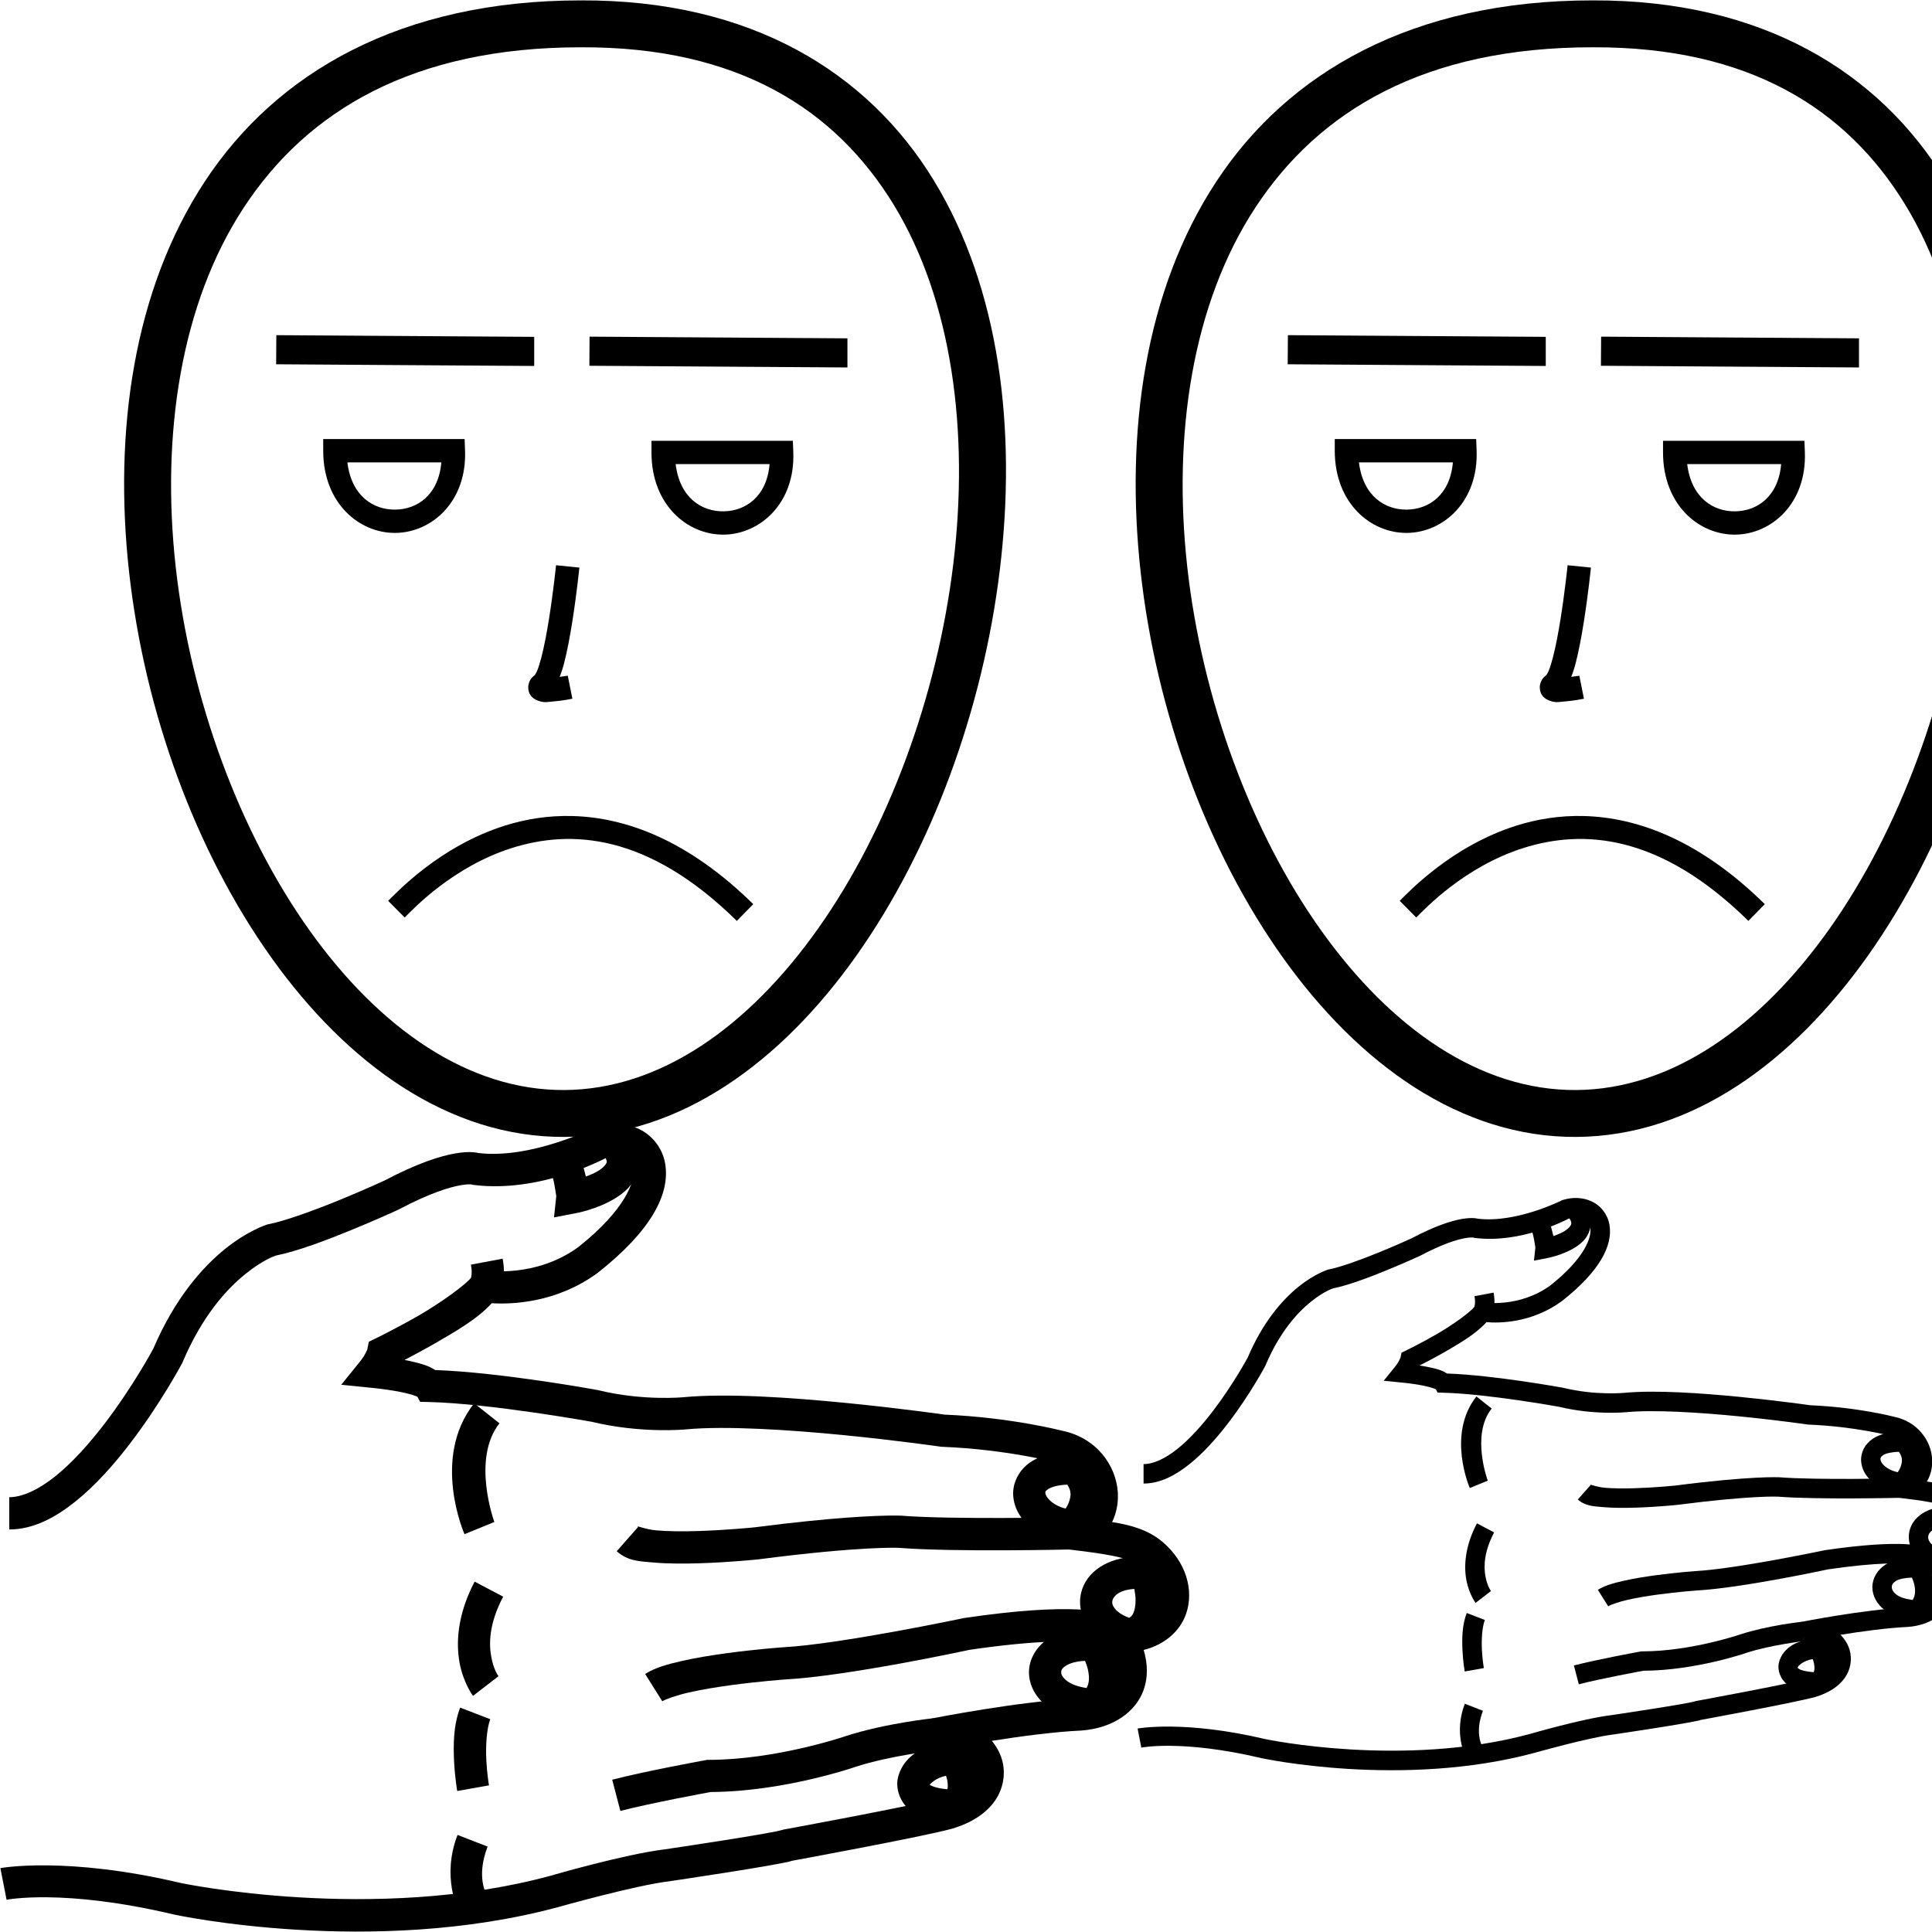 <?xml version="1.0" encoding="UTF-8" standalone="no"?>
<!-- Created with Inkscape (http://www.inkscape.org/) -->

<svg
   xmlns:dc="http://purl.org/dc/elements/1.1/"
   xmlns:cc="http://creativecommons.org/ns#"
   xmlns:rdf="http://www.w3.org/1999/02/22-rdf-syntax-ns#"
   xmlns:svg="http://www.w3.org/2000/svg"
   xmlns="http://www.w3.org/2000/svg"
   xmlns:sodipodi="http://sodipodi.sourceforge.net/DTD/sodipodi-0.dtd"
   xmlns:inkscape="http://www.inkscape.org/namespaces/inkscape"
   width="1000"
   height="1000"
   viewBox="0 0 1000 1000"
   version="1.1"
   id="svg4929"
   inkscape:version="0.92.4 (5da689c313, 2019-01-14)"
   sodipodi:docname="Meu.svg">
  <defs
     id="defs4923" />
  <sodipodi:namedview
     id="base"
     pagecolor="#ffffff"
     bordercolor="#666666"
     borderopacity="1.0"
     inkscape:pageopacity="0.0"
     inkscape:pageshadow="2"
     inkscape:zoom="0.70710678"
     inkscape:cx="500.25379"
     inkscape:cy="711.38791"
     inkscape:document-units="px"
     inkscape:current-layer="layer1"
     showgrid="false"
     units="px"
     inkscape:window-width="681"
     inkscape:window-height="706"
     inkscape:window-x="-7"
     inkscape:window-y="0"
     inkscape:window-maximized="0" />
  <g
     inkscape:label="Camada 1"
     inkscape:groupmode="layer"
     id="layer1"
     transform="translate(0,-32.417)">
    <path
       style="color:#000000;font-style:normal;font-variant:normal;font-weight:normal;font-stretch:normal;font-size:medium;line-height:normal;font-family:sans-serif;font-variant-ligatures:normal;font-variant-position:normal;font-variant-caps:normal;font-variant-numeric:normal;font-variant-alternates:normal;font-feature-settings:normal;text-indent:0;text-align:start;text-decoration:none;text-decoration-line:none;text-decoration-style:solid;text-decoration-color:#000000;letter-spacing:normal;word-spacing:normal;text-transform:none;writing-mode:lr-tb;direction:ltr;text-orientation:mixed;dominant-baseline:auto;baseline-shift:baseline;text-anchor:start;white-space:normal;shape-padding:0;clip-rule:nonzero;display:inline;overflow:visible;visibility:visible;opacity:1;isolation:auto;mix-blend-mode:normal;color-interpolation:sRGB;color-interpolation-filters:linearRGB;solid-color:#000000;solid-opacity:1;vector-effect:none;fill:#000000;fill-opacity:1;fill-rule:nonzero;stroke:none;stroke-width:24.275;stroke-linecap:butt;stroke-linejoin:miter;stroke-miterlimit:4;stroke-dasharray:none;stroke-dashoffset:0;stroke-opacity:1;color-rendering:auto;image-rendering:auto;shape-rendering:auto;text-rendering:auto;enable-background:accumulate"
       d="m 300.793,32.619 c -93.547,-0.027 -157.808,37.533 -194.771,93.721 -36.966,56.193 -47.282,129.567 -39.203,202.197 8.079,72.63 34.588,144.838 73.725,199.674 39.136,54.836 91.828,93.035 151.76,92.678 59.903,-0.357 112.163,-38.957 151.068,-93.979 38.905,-55.021 65.363,-127.2 74.15,-199.65 8.787,-72.45 -0.013,-145.436 -34.15,-201.406 C 449.237,69.889 388.752,32.303 300.793,32.619 Z m 0.016,24.275 h 0.023 0.025 c 81.237,-0.299 131.623,32.139 161.789,81.598 30.166,49.459 39.09,117.304 30.777,185.846 -8.313,68.541 -33.78,137.514 -69.873,188.559 -36.093,51.045 -81.903,83.424 -131.393,83.719 -49.461,0.295 -95.592,-31.695 -131.855,-82.506 C 124.039,463.298 98.57,394.401 90.945,325.854 83.32,257.306 93.574,189.428 126.301,139.68 159.028,89.932 213.575,56.863 300.809,56.895 Z"
       id="path10-9"
       inkscape:connector-curvature="0" />
    <path
       style="color:#000000;font-style:normal;font-variant:normal;font-weight:normal;font-stretch:normal;font-size:medium;line-height:normal;font-family:sans-serif;font-variant-ligatures:normal;font-variant-position:normal;font-variant-caps:normal;font-variant-numeric:normal;font-variant-alternates:normal;font-feature-settings:normal;text-indent:0;text-align:start;text-decoration:none;text-decoration-line:none;text-decoration-style:solid;text-decoration-color:#000000;letter-spacing:normal;word-spacing:normal;text-transform:none;writing-mode:lr-tb;direction:ltr;text-orientation:mixed;dominant-baseline:auto;baseline-shift:baseline;text-anchor:start;white-space:normal;shape-padding:0;clip-rule:nonzero;display:inline;overflow:visible;visibility:visible;opacity:1;isolation:auto;mix-blend-mode:normal;color-interpolation:sRGB;color-interpolation-filters:linearRGB;solid-color:#000000;solid-opacity:1;vector-effect:none;fill:#000000;fill-opacity:1;fill-rule:nonzero;stroke:none;stroke-width:12.138;stroke-linecap:butt;stroke-linejoin:miter;stroke-miterlimit:4;stroke-dasharray:none;stroke-dashoffset:0;stroke-opacity:1;color-rendering:auto;image-rendering:auto;shape-rendering:auto;text-rendering:auto;enable-background:accumulate"
       d="m 287.809,324.979 c 0,0 -1.37,13.51 -3.635,27.701 -1.132,7.095 -2.495,14.36 -3.961,20.006 -0.733,2.823 -1.5,5.247 -2.188,6.918 -0.687,1.671 -1.577,2.545 -0.939,2.014 -1.343,1.119 -2.764,2.053 -3.508,5.029 -0.372,1.488 -0.159,3.706 0.791,5.254 0.95,1.548 2.185,2.305 3.119,2.744 3.736,1.758 5.653,1.083 8.193,0.908 5.08,-0.35 10.58,-1.482 10.58,-1.482 l -2.381,-11.902 c 0,0 -2.593,0.33 -4.162,0.588 0.805,-2.158 1.565,-4.41 2.242,-7.02 1.638,-6.309 3.033,-13.834 4.199,-21.145 2.333,-14.622 3.723,-28.393 3.723,-28.393 z"
       id="path971"
       inkscape:connector-curvature="0" />
    <path
       style="color:#000000;font-style:normal;font-variant:normal;font-weight:normal;font-stretch:normal;font-size:medium;line-height:normal;font-family:sans-serif;font-variant-ligatures:normal;font-variant-position:normal;font-variant-caps:normal;font-variant-numeric:normal;font-variant-alternates:normal;font-feature-settings:normal;text-indent:0;text-align:start;text-decoration:none;text-decoration-line:none;text-decoration-style:solid;text-decoration-color:#000000;letter-spacing:normal;word-spacing:normal;text-transform:none;writing-mode:lr-tb;direction:ltr;text-orientation:mixed;dominant-baseline:auto;baseline-shift:baseline;text-anchor:start;white-space:normal;shape-padding:0;clip-rule:nonzero;display:inline;overflow:visible;visibility:visible;opacity:1;isolation:auto;mix-blend-mode:normal;color-interpolation:sRGB;color-interpolation-filters:linearRGB;solid-color:#000000;solid-opacity:1;vector-effect:none;fill:#000000;fill-opacity:1;fill-rule:nonzero;stroke:none;stroke-width:24.275;stroke-linecap:butt;stroke-linejoin:miter;stroke-miterlimit:4;stroke-dasharray:none;stroke-dashoffset:0;stroke-opacity:1;color-rendering:auto;image-rendering:auto;shape-rendering:auto;text-rendering:auto;enable-background:accumulate"
       d="m 824.373,32.619 c -93.547,-0.027 -157.81,37.533 -194.773,93.721 -36.966,56.193 -47.281,129.567 -39.201,202.197 8.079,72.63 34.588,144.838 73.725,199.674 39.136,54.836 91.828,93.035 151.76,92.678 59.903,-0.357 112.163,-38.957 151.068,-93.979 38.905,-55.021 65.364,-127.2 74.15,-199.65 8.787,-72.45 -0.013,-145.436 -34.15,-201.406 C 972.818,69.889 912.332,32.303 824.373,32.619 Z m 0.016,24.275 h 0.023 0.025 c 81.237,-0.299 131.623,32.139 161.789,81.598 30.166,49.459 39.09,117.304 30.777,185.846 -8.313,68.541 -33.78,137.514 -69.873,188.559 -36.093,51.045 -81.903,83.424 -131.393,83.719 -49.461,0.295 -95.592,-31.695 -131.855,-82.506 C 647.62,463.298 622.151,394.401 614.526,325.854 606.901,257.306 617.154,189.428 649.881,139.68 682.608,89.932 737.155,56.863 824.389,56.895 Z"
       id="path10-9-2"
       inkscape:connector-curvature="0" />
    <path
       style="color:#000000;font-style:normal;font-variant:normal;font-weight:normal;font-stretch:normal;font-size:medium;line-height:normal;font-family:sans-serif;font-variant-ligatures:normal;font-variant-position:normal;font-variant-caps:normal;font-variant-numeric:normal;font-variant-alternates:normal;font-feature-settings:normal;text-indent:0;text-align:start;text-decoration:none;text-decoration-line:none;text-decoration-style:solid;text-decoration-color:#000000;letter-spacing:normal;word-spacing:normal;text-transform:none;writing-mode:lr-tb;direction:ltr;text-orientation:mixed;dominant-baseline:auto;baseline-shift:baseline;text-anchor:start;white-space:normal;shape-padding:0;clip-rule:nonzero;display:inline;overflow:visible;visibility:visible;opacity:1;isolation:auto;mix-blend-mode:normal;color-interpolation:sRGB;color-interpolation-filters:linearRGB;solid-color:#000000;solid-opacity:1;vector-effect:none;fill:#000000;fill-opacity:1;fill-rule:nonzero;stroke:none;stroke-width:12.138;stroke-linecap:butt;stroke-linejoin:miter;stroke-miterlimit:4;stroke-dasharray:none;stroke-dashoffset:0;stroke-opacity:1;color-rendering:auto;image-rendering:auto;shape-rendering:auto;text-rendering:auto;enable-background:accumulate"
       d="m 811.387,324.979 c 0,0 -1.368,13.51 -3.633,27.701 -1.132,7.095 -2.495,14.36 -3.961,20.006 -0.733,2.823 -1.502,5.247 -2.189,6.918 -0.687,1.671 -1.575,2.545 -0.938,2.014 -1.343,1.119 -2.764,2.053 -3.508,5.029 -0.372,1.488 -0.159,3.706 0.791,5.254 0.95,1.548 2.183,2.305 3.117,2.744 3.736,1.758 5.653,1.083 8.193,0.908 5.08,-0.35 10.582,-1.482 10.582,-1.482 l -2.381,-11.902 c 0,0 -2.593,0.33 -4.162,0.588 0.805,-2.158 1.565,-4.41 2.242,-7.02 1.638,-6.309 3.033,-13.834 4.199,-21.145 2.333,-14.622 3.723,-28.393 3.723,-28.393 z"
       id="path971-6"
       inkscape:connector-curvature="0" />
    <path
       style="color:#000000;font-style:normal;font-variant:normal;font-weight:normal;font-stretch:normal;font-size:medium;line-height:normal;font-family:sans-serif;font-variant-ligatures:normal;font-variant-position:normal;font-variant-caps:normal;font-variant-numeric:normal;font-variant-alternates:normal;font-feature-settings:normal;text-indent:0;text-align:start;text-decoration:none;text-decoration-line:none;text-decoration-style:solid;text-decoration-color:#000000;letter-spacing:normal;word-spacing:normal;text-transform:none;writing-mode:lr-tb;direction:ltr;text-orientation:mixed;dominant-baseline:auto;baseline-shift:baseline;text-anchor:start;white-space:normal;shape-padding:0;clip-rule:nonzero;display:inline;overflow:visible;visibility:visible;opacity:1;isolation:auto;mix-blend-mode:normal;color-interpolation:sRGB;color-interpolation-filters:linearRGB;solid-color:#000000;solid-opacity:1;vector-effect:none;fill:#000000;fill-opacity:1;fill-rule:nonzero;stroke:none;stroke-width:16.694;stroke-linecap:butt;stroke-linejoin:miter;stroke-miterlimit:4;stroke-dasharray:none;stroke-dashoffset:0;stroke-opacity:1;color-rendering:auto;image-rendering:auto;shape-rendering:auto;text-rendering:auto;enable-background:accumulate"
       d="m 320.295,614.197 c -3.723,-0.207 -7.556,0.269 -11.316,1.396 l -0.768,0.23 -0.711,0.373 c 0,0 -32.729,16.351 -59.967,13.006 l 1.979,0.494 c 0,0 -2.318,-0.739 -4.598,-0.898 -2.28,-0.16 -5.334,-0.06 -9.334,0.637 -7.933,1.381 -19.63,5.115 -36.707,14.098 0,0 -10.344,4.769 -23.139,10.008 -12.795,5.239 -28.351,10.919 -36.801,12.539 l -0.428,0.082 -0.418,0.127 c 0,0 -9.946,3.148 -21.709,12.678 -11.676,9.459 -25.881,25.5 -36.992,51.455 -0.091,0.171 -10.589,19.837 -25.688,39.465 -7.582,9.856 -16.3,19.604 -24.996,26.594 -8.696,6.989 -17.169,10.891 -23.914,10.891 v 16.693 c 12.604,0 24.06,-6.283 34.373,-14.572 C 49.475,801.203 58.844,790.579 66.932,780.064 83.108,759.035 94.188,738.152 94.188,738.152 l 0.174,-0.324 0.143,-0.336 c 10.109,-23.848 22.616,-37.643 32.383,-45.555 9.762,-7.909 16.025,-9.666 16.031,-9.668 0,0 0.004,-0.002 0.004,-0.002 11.355,-2.308 26.275,-8.011 39.137,-13.277 13.163,-5.389 23.805,-10.295 23.805,-10.295 l 0.205,-0.096 0.199,-0.105 c 16.203,-8.563 26.482,-11.62 32.176,-12.611 2.847,-0.496 4.544,-0.483 5.305,-0.43 0.246,0.017 0.139,-0.019 0.111,-0.043 l 0.619,0.238 1.02,0.125 c 33.353,4.096 65.811,-12.741 68.693,-14.275 3.806,-1.04 7.232,-0.662 9.492,0.432 2.345,1.135 3.636,2.592 4.143,5.539 1.011,5.879 -3.715,20.816 -28.549,40.479 -22.085,16.018 -47.055,12.076 -47.055,12.076 l -5.199,-0.852 -3.006,4.33 c -2.326,3.352 -15.395,12.964 -27.084,19.705 -11.689,6.741 -22.293,11.879 -22.293,11.879 l -3.732,1.809 -0.814,4.066 c 0.039,-0.195 -0.839,1.978 -1.848,3.531 -1.008,1.554 -1.904,2.664 -1.904,2.664 l -9.73,12.02 15.387,1.539 c 13.185,1.319 20.025,3.113 22.986,4.217 0.889,0.331 0.846,0.354 1.1,0.492 l 1.359,2.566 4.885,0.121 c 31.586,0.783 84.008,10.223 84.008,10.223 l -0.484,-0.104 c 26.103,6.381 49.404,4.014 49.404,4.014 l -0.027,0.004 c 19.998,-1.911 53.368,0.222 81.201,2.961 27.833,2.739 50.35,5.984 50.35,5.984 l 0.426,0.061 0.432,0.018 c 33.124,1.325 58.164,7.908 58.164,7.908 l 0.246,0.064 0.248,0.049 c 11.098,2.209 15.19,9.618 15.623,16.549 0.217,3.465 -0.719,6.601 -2.176,8.584 -1.457,1.983 -3.123,3.136 -6.521,3.311 l -0.559,16.625 c 16.683,1.985 32.481,3.957 38.336,8.924 7.548,6.403 8.928,13.884 7.137,19.016 -1.792,5.132 -6.388,9.448 -17.98,8.59 l -17.521,-1.297 10.062,14.402 c 4.085,5.846 5.219,12.895 3.473,17.664 -1.746,4.769 -5.721,8.955 -17.682,9.836 l 0.232,-0.014 c -31.243,1.42 -76.387,10.406 -76.387,10.406 l 2.295,16.508 c 10.448,-0.857 16.686,4.844 17.99,9.553 0.652,2.354 0.463,4.456 -1.361,7.037 -1.815,2.568 -5.704,5.681 -13.062,7.914 -7.08,1.889 -28.005,6.119 -46.635,9.711 -18.698,3.605 -35.436,6.682 -35.436,6.682 l -0.762,0.141 -0.725,0.279 c 0.91,-0.35 -0.863,0.221 -2.785,0.611 -1.923,0.39 -4.526,0.871 -7.527,1.396 -6.002,1.051 -13.62,2.287 -21.086,3.463 -14.932,2.353 -29.26,4.469 -29.26,4.469 l 0.225,-0.031 c -21.052,2.526 -59.182,13.663 -59.387,13.723 -91.434,24.73 -191.084,3.746 -191.084,3.746 l 0.18,0.041 C 34.136,992.973 0.205,999.352 0.205,999.352 l 3.197,16.385 c 0,0 29.276,-5.953 86.662,7.639 l 0.09,0.021 0.088,0.02 c 0,0 102.298,22.18 198.939,-3.961 l 0.062,-0.016 0.062,-0.018 c 0,0 39.455,-11.133 56.887,-13.225 l 0.111,-0.014 0.113,-0.018 c 0,0 14.384,-2.124 29.418,-4.492 7.517,-1.184 15.193,-2.429 21.367,-3.51 3.087,-0.54 5.794,-1.038 7.971,-1.48 2.177,-0.442 3.295,-0.557 5.457,-1.389 l -1.488,0.418 c 0,0 16.794,-3.088 35.576,-6.709 18.782,-3.621 39.141,-7.651 47.939,-10.012 l 0.121,-0.031 0.121,-0.037 c 10.009,-3.01 17.454,-7.888 21.988,-14.305 4.534,-6.416 5.709,-14.296 3.816,-21.127 -1.027,-3.706 -2.895,-7.063 -5.336,-10.02 14.615,-2.293 32.235,-4.682 46.107,-5.312 l 0.117,-0.006 0.117,-0.01 c 16.407,-1.208 28.051,-9.597 32.133,-20.744 2.522,-6.889 2.17,-14.127 0.127,-20.963 10.708,-2.664 18.774,-9.604 21.926,-18.633 4.336,-12.42 -0.189,-27.146 -12.1,-37.25 -7.446,-6.316 -16.673,-8.841 -26.182,-10.311 2.347,-4.768 3.296,-10.11 2.963,-15.443 -0.864,-13.813 -11.044,-28.303 -29.023,-31.881 l 0.494,0.115 c 0,0 -26.494,-6.966 -61.25,-8.414 -0.546,-0.079 -22.839,-3.28 -50.734,-6.025 -28.239,-2.779 -61.636,-5.144 -84.424,-2.967 l -0.014,0.002 h -0.012 c 0,0 -20.847,1.993 -43.799,-3.617 l -0.242,-0.059 -0.244,-0.043 c 0,0 -49.728,-9.141 -84.068,-10.361 -1.259,-0.775 -2.504,-1.538 -4.443,-2.262 -2.724,-1.016 -6.55,-2.013 -11.445,-2.951 4.271,-2.213 9.9,-5.209 15.9,-8.67 10.616,-6.122 21.909,-12.603 29.268,-20.695 9.836,0.604 33.155,0.075 54.664,-15.59 l 0.131,-0.096 0.127,-0.102 c 27.264,-21.528 37.574,-40.509 34.816,-56.547 -1.379,-8.019 -6.675,-14.519 -13.322,-17.736 -3.324,-1.609 -6.939,-2.498 -10.662,-2.705 z"
       id="path12299"
       inkscape:connector-curvature="0" />
    <path
       style="color:#000000;font-style:normal;font-variant:normal;font-weight:normal;font-stretch:normal;font-size:medium;line-height:normal;font-family:sans-serif;font-variant-ligatures:normal;font-variant-position:normal;font-variant-caps:normal;font-variant-numeric:normal;font-variant-alternates:normal;font-feature-settings:normal;text-indent:0;text-align:start;text-decoration:none;text-decoration-line:none;text-decoration-style:solid;text-decoration-color:#000000;letter-spacing:normal;word-spacing:normal;text-transform:none;writing-mode:lr-tb;direction:ltr;text-orientation:mixed;dominant-baseline:auto;baseline-shift:baseline;text-anchor:start;white-space:normal;shape-padding:0;clip-rule:nonzero;display:inline;overflow:visible;visibility:visible;opacity:1;isolation:auto;mix-blend-mode:normal;color-interpolation:sRGB;color-interpolation-filters:linearRGB;solid-color:#000000;solid-opacity:1;vector-effect:none;fill:#000000;fill-opacity:1;fill-rule:nonzero;stroke:none;stroke-width:16.694;stroke-linecap:butt;stroke-linejoin:miter;stroke-miterlimit:4;stroke-dasharray:none;stroke-dashoffset:0;stroke-opacity:1;color-rendering:auto;image-rendering:auto;shape-rendering:auto;text-rendering:auto;enable-background:accumulate"
       d="m 323.514,617.58 -12.516,11.049 c 3.592,4.068 3.109,5.094 2.928,5.717 -0.181,0.622 -1.542,2.453 -4.408,4.186 -1.89,1.143 -4.103,2.059 -6.281,2.865 -0.32,-1.184 -0.603,-2.397 -0.918,-3.58 -1.256,-4.718 -2.58,-8.68 -2.58,-8.68 l -15.838,5.279 c 0,0 1.181,3.55 2.285,7.697 1.104,4.147 1.697,9.857 1.768,9.199 l -1.203,11.227 11.086,-2.141 c 0,0 10.828,-1.844 20.318,-7.58 4.745,-2.868 9.816,-6.976 11.803,-13.814 1.987,-6.839 -0.593,-14.797 -6.443,-21.424 z"
       id="path12301"
       inkscape:connector-curvature="0" />
    <path
       style="color:#000000;font-style:normal;font-variant:normal;font-weight:normal;font-stretch:normal;font-size:medium;line-height:normal;font-family:sans-serif;font-variant-ligatures:normal;font-variant-position:normal;font-variant-caps:normal;font-variant-numeric:normal;font-variant-alternates:normal;font-feature-settings:normal;text-indent:0;text-align:start;text-decoration:none;text-decoration-line:none;text-decoration-style:solid;text-decoration-color:#000000;letter-spacing:normal;word-spacing:normal;text-transform:none;writing-mode:lr-tb;direction:ltr;text-orientation:mixed;dominant-baseline:auto;baseline-shift:baseline;text-anchor:start;white-space:normal;shape-padding:0;clip-rule:nonzero;display:inline;overflow:visible;visibility:visible;opacity:1;isolation:auto;mix-blend-mode:normal;color-interpolation:sRGB;color-interpolation-filters:linearRGB;solid-color:#000000;solid-opacity:1;vector-effect:none;fill:#000000;fill-opacity:1;fill-rule:nonzero;stroke:none;stroke-width:16.694;stroke-linecap:butt;stroke-linejoin:miter;stroke-miterlimit:4;stroke-dasharray:none;stroke-dashoffset:0;stroke-opacity:1;color-rendering:auto;image-rendering:auto;shape-rendering:auto;text-rendering:auto;enable-background:accumulate"
       d="m 462.248,816.863 c -8.417,0.03 -30.418,0.765 -71.615,6.086 0,0 -14.145,1.468 -29.301,1.934 -7.578,0.233 -15.405,0.2 -21.531,-0.338 -6.127,-0.538 -10.824,-2.857 -9.549,-1.732 l -11.045,12.518 c 5.908,5.213 11.874,5.208 19.135,5.846 7.261,0.637 15.546,0.639 23.502,0.395 15.912,-0.489 30.52,-2.018 30.52,-2.018 l 0.104,-0.01 0.102,-0.014 c 54.417,-7.039 72.865,-5.939 72.865,-5.939 l -0.197,-0.014 c 28.753,2.277 88.6,0.842 88.6,0.842 l -0.377,-16.689 c 0,0 -60.608,1.29 -86.904,-0.793 l -0.098,-0.008 -0.098,-0.006 c 0,0 -1.3,-0.069 -4.111,-0.059 z"
       id="path12303"
       inkscape:connector-curvature="0" />
    <path
       style="color:#000000;font-style:normal;font-variant:normal;font-weight:normal;font-stretch:normal;font-size:medium;line-height:normal;font-family:sans-serif;font-variant-ligatures:normal;font-variant-position:normal;font-variant-caps:normal;font-variant-numeric:normal;font-variant-alternates:normal;font-feature-settings:normal;text-indent:0;text-align:start;text-decoration:none;text-decoration-line:none;text-decoration-style:solid;text-decoration-color:#000000;letter-spacing:normal;word-spacing:normal;text-transform:none;writing-mode:lr-tb;direction:ltr;text-orientation:mixed;dominant-baseline:auto;baseline-shift:baseline;text-anchor:start;white-space:normal;shape-padding:0;clip-rule:nonzero;display:inline;overflow:visible;visibility:visible;opacity:1;isolation:auto;mix-blend-mode:normal;color-interpolation:sRGB;color-interpolation-filters:linearRGB;solid-color:#000000;solid-opacity:1;vector-effect:none;fill:#000000;fill-opacity:1;fill-rule:nonzero;stroke:none;stroke-width:16.694;stroke-linecap:butt;stroke-linejoin:miter;stroke-miterlimit:4;stroke-dasharray:none;stroke-dashoffset:0;stroke-opacity:1;color-rendering:auto;image-rendering:auto;shape-rendering:auto;text-rendering:auto;enable-background:accumulate"
       d="m 557.6,865.449 c -12.542,-0.548 -30.871,0.38 -58.309,4.418 l -0.266,0.039 -0.264,0.057 c 0,0 -64.296,13.549 -93.531,15.088 l -0.078,0.004 -0.078,0.006 c 0,0 -13.573,0.965 -28.971,3.051 -7.699,1.043 -15.871,2.361 -23.219,4.033 -7.348,1.672 -13.683,3.393 -18.965,6.707 l 8.873,14.141 c 1.668,-1.046 7.219,-3.072 13.795,-4.568 6.576,-1.496 14.364,-2.766 21.756,-3.768 14.784,-2.002 27.92,-2.943 27.92,-2.943 l -0.156,0.01 c 32.712,-1.722 95.025,-15.201 95.736,-15.355 35.546,-5.223 54.651,-4.827 64.027,-3.428 4.694,0.7 6.917,1.643 7.578,1.992 0.331,0.174 0.275,0.192 0.018,-0.043 -0.257,-0.235 -1.145,-1.479 -1.145,-1.479 l 14.432,-8.391 c 0,0 -1.102,-1.609 -2.014,-2.443 -0.912,-0.835 -2.063,-1.65 -3.5,-2.408 -2.873,-1.516 -6.868,-2.84 -12.904,-3.74 -3.018,-0.45 -6.556,-0.796 -10.736,-0.979 z"
       id="path12305"
       inkscape:connector-curvature="0" />
    <path
       style="color:#000000;font-style:normal;font-variant:normal;font-weight:normal;font-stretch:normal;font-size:medium;line-height:normal;font-family:sans-serif;font-variant-ligatures:normal;font-variant-position:normal;font-variant-caps:normal;font-variant-numeric:normal;font-variant-alternates:normal;font-feature-settings:normal;text-indent:0;text-align:start;text-decoration:none;text-decoration-line:none;text-decoration-style:solid;text-decoration-color:#000000;letter-spacing:normal;word-spacing:normal;text-transform:none;writing-mode:lr-tb;direction:ltr;text-orientation:mixed;dominant-baseline:auto;baseline-shift:baseline;text-anchor:start;white-space:normal;shape-padding:0;clip-rule:nonzero;display:inline;overflow:visible;visibility:visible;opacity:1;isolation:auto;mix-blend-mode:normal;color-interpolation:sRGB;color-interpolation-filters:linearRGB;solid-color:#000000;solid-opacity:1;vector-effect:none;fill:#000000;fill-opacity:1;fill-rule:nonzero;stroke:none;stroke-width:16.694;stroke-linecap:butt;stroke-linejoin:miter;stroke-miterlimit:4;stroke-dasharray:none;stroke-dashoffset:0;stroke-opacity:1;color-rendering:auto;image-rendering:auto;shape-rendering:auto;text-rendering:auto;enable-background:accumulate"
       d="m 483.035,921.781 c 0,0 -24.992,2.617 -45.232,9.227 l -0.074,0.023 -0.074,0.025 c 0,0 -35.787,12.258 -70.873,12.258 h -0.758 l -0.744,0.135 c 0,0 -31.441,5.715 -48.404,10.158 l 4.23,16.148 c 15.19,-3.978 45.787,-9.624 46.67,-9.787 38.549,-0.223 75.357,-13.141 75.357,-13.141 l -0.148,0.049 c 17.529,-5.724 41.867,-8.502 41.867,-8.502 z"
       id="path12307"
       inkscape:connector-curvature="0" />
    <path
       style="color:#000000;font-style:normal;font-variant:normal;font-weight:normal;font-stretch:normal;font-size:medium;line-height:normal;font-family:sans-serif;font-variant-ligatures:normal;font-variant-position:normal;font-variant-caps:normal;font-variant-numeric:normal;font-variant-alternates:normal;font-feature-settings:normal;text-indent:0;text-align:start;text-decoration:none;text-decoration-line:none;text-decoration-style:solid;text-decoration-color:#000000;letter-spacing:normal;word-spacing:normal;text-transform:none;writing-mode:lr-tb;direction:ltr;text-orientation:mixed;dominant-baseline:auto;baseline-shift:baseline;text-anchor:start;white-space:normal;shape-padding:0;clip-rule:nonzero;display:inline;overflow:visible;visibility:visible;opacity:1;isolation:auto;mix-blend-mode:normal;color-interpolation:sRGB;color-interpolation-filters:linearRGB;solid-color:#000000;solid-opacity:1;vector-effect:none;fill:#000000;fill-opacity:1;fill-rule:nonzero;stroke:none;stroke-width:16.694;stroke-linecap:butt;stroke-linejoin:miter;stroke-miterlimit:4;stroke-dasharray:none;stroke-dashoffset:0;stroke-opacity:1;color-rendering:auto;image-rendering:auto;shape-rendering:auto;text-rendering:auto;enable-background:accumulate"
       d="m 556.791,784.15 c -9.682,-0.456 -17.473,1.137 -23.396,5.064 -5.924,3.928 -9.434,10.827 -8.955,17.393 0.957,13.13 13.596,22.749 30.338,24.072 l 3.967,0.312 2.742,-2.883 c 0,0 4.87,-4.973 7.52,-12.6 2.65,-7.627 2.413,-19.555 -6.623,-28.842 l -2.299,-2.361 z m -4.375,16.711 c 2.38,3.519 1.877,6.129 0.82,9.17 -0.449,1.292 -1.076,2.242 -1.666,3.238 -7.533,-1.907 -10.378,-6.474 -10.48,-7.875 -0.06,-0.828 -0.25,-1.086 1.529,-2.266 1.455,-0.965 4.702,-2.066 9.797,-2.268 z"
       id="path12309"
       inkscape:connector-curvature="0" />
    <path
       style="color:#000000;font-style:normal;font-variant:normal;font-weight:normal;font-stretch:normal;font-size:medium;line-height:normal;font-family:sans-serif;font-variant-ligatures:normal;font-variant-position:normal;font-variant-caps:normal;font-variant-numeric:normal;font-variant-alternates:normal;font-feature-settings:normal;text-indent:0;text-align:start;text-decoration:none;text-decoration-line:none;text-decoration-style:solid;text-decoration-color:#000000;letter-spacing:normal;word-spacing:normal;text-transform:none;writing-mode:lr-tb;direction:ltr;text-orientation:mixed;dominant-baseline:auto;baseline-shift:baseline;text-anchor:start;white-space:normal;shape-padding:0;clip-rule:nonzero;display:inline;overflow:visible;visibility:visible;opacity:1;isolation:auto;mix-blend-mode:normal;color-interpolation:sRGB;color-interpolation-filters:linearRGB;solid-color:#000000;solid-opacity:1;vector-effect:none;fill:#000000;fill-opacity:1;fill-rule:nonzero;stroke:none;stroke-width:16.694;stroke-linecap:butt;stroke-linejoin:miter;stroke-miterlimit:4;stroke-dasharray:none;stroke-dashoffset:0;stroke-opacity:1;color-rendering:auto;image-rendering:auto;shape-rendering:auto;text-rendering:auto;enable-background:accumulate"
       d="m 588.23,838.105 c -14.811,0.466 -25.993,7.716 -28.648,18.742 -1.517,6.301 0.177,13.143 4.301,18.445 4.124,5.303 10.463,9.217 18.465,11.389 l 2.025,0.551 2.045,-0.475 c 6.671,-1.545 11.936,-5.958 14.643,-10.922 2.706,-4.964 3.362,-10.129 3.406,-14.713 0.089,-9.168 -2.539,-17.025 -2.539,-17.025 l -1.672,-5.234 -5.471,-0.533 c -2.25,-0.219 -4.439,-0.291 -6.555,-0.225 z M 587.125,854.846 c 0.315,1.919 0.67,3.926 0.648,6.115 -0.028,2.883 -0.589,5.451 -1.369,6.883 -0.505,0.926 -1.098,1.48 -1.979,1.941 -3.792,-1.393 -6.167,-3.199 -7.365,-4.74 -1.432,-1.841 -1.531,-3.112 -1.248,-4.287 0.464,-1.928 3.201,-5.408 11.312,-5.912 z"
       id="path12311"
       inkscape:connector-curvature="0" />
    <path
       style="color:#000000;font-style:normal;font-variant:normal;font-weight:normal;font-stretch:normal;font-size:medium;line-height:normal;font-family:sans-serif;font-variant-ligatures:normal;font-variant-position:normal;font-variant-caps:normal;font-variant-numeric:normal;font-variant-alternates:normal;font-feature-settings:normal;text-indent:0;text-align:start;text-decoration:none;text-decoration-line:none;text-decoration-style:solid;text-decoration-color:#000000;letter-spacing:normal;word-spacing:normal;text-transform:none;writing-mode:lr-tb;direction:ltr;text-orientation:mixed;dominant-baseline:auto;baseline-shift:baseline;text-anchor:start;white-space:normal;shape-padding:0;clip-rule:nonzero;display:inline;overflow:visible;visibility:visible;opacity:1;isolation:auto;mix-blend-mode:normal;color-interpolation:sRGB;color-interpolation-filters:linearRGB;solid-color:#000000;solid-opacity:1;vector-effect:none;fill:#000000;fill-opacity:1;fill-rule:nonzero;stroke:none;stroke-width:16.694;stroke-linecap:butt;stroke-linejoin:miter;stroke-miterlimit:4;stroke-dasharray:none;stroke-dashoffset:0;stroke-opacity:1;color-rendering:auto;image-rendering:auto;shape-rendering:auto;text-rendering:auto;enable-background:accumulate"
       d="m 560.416,875.398 c -6.859,0.339 -12.703,2.008 -17.432,4.961 -6.304,3.937 -10.393,10.638 -10.395,17.607 -0.001,6.969 3.808,13.489 9.721,17.906 5.913,4.417 13.929,7.007 23.645,7.324 l 3.615,0.117 2.559,-2.557 c 8.58,-8.58 8.955,-20.028 7.266,-27.811 -1.689,-7.783 -5.297,-13.508 -5.297,-13.508 l -2.24,-3.623 -4.248,-0.311 c -2.507,-0.184 -4.907,-0.22 -7.193,-0.107 z m 0.875,16.688 c 0.095,-0.005 0.22,0.008 0.316,0.004 0.529,1.315 1.095,2.66 1.473,4.398 0.761,3.507 0.93,6.68 -0.641,9.641 -4.759,-0.673 -8.126,-2.128 -10.139,-3.631 -2.549,-1.904 -3.018,-3.556 -3.018,-4.527 2.1e-4,-0.972 0.192,-1.983 2.543,-3.451 1.763,-1.101 4.87,-2.19 9.465,-2.434 z"
       id="path12313"
       inkscape:connector-curvature="0" />
    <path
       style="color:#000000;font-style:normal;font-variant:normal;font-weight:normal;font-stretch:normal;font-size:medium;line-height:normal;font-family:sans-serif;font-variant-ligatures:normal;font-variant-position:normal;font-variant-caps:normal;font-variant-numeric:normal;font-variant-alternates:normal;font-feature-settings:normal;text-indent:0;text-align:start;text-decoration:none;text-decoration-line:none;text-decoration-style:solid;text-decoration-color:#000000;letter-spacing:normal;word-spacing:normal;text-transform:none;writing-mode:lr-tb;direction:ltr;text-orientation:mixed;dominant-baseline:auto;baseline-shift:baseline;text-anchor:start;white-space:normal;shape-padding:0;clip-rule:nonzero;display:inline;overflow:visible;visibility:visible;opacity:1;isolation:auto;mix-blend-mode:normal;color-interpolation:sRGB;color-interpolation-filters:linearRGB;solid-color:#000000;solid-opacity:1;vector-effect:none;fill:#000000;fill-opacity:1;fill-rule:nonzero;stroke:none;stroke-width:16.694;stroke-linecap:butt;stroke-linejoin:miter;stroke-miterlimit:4;stroke-dasharray:none;stroke-dashoffset:0;stroke-opacity:1;color-rendering:auto;image-rendering:auto;shape-rendering:auto;text-rendering:auto;enable-background:accumulate"
       d="m 495.814,934.465 c -15.133,-0.909 -28.087,5.785 -31.025,18.051 -1.469,6.133 1.477,13.574 7.064,17.48 5.587,3.906 12.921,5.479 22.541,5.428 l 2.902,-0.016 2.268,-1.812 c 8.05,-6.44 8.316,-16.558 7.082,-23.098 -1.234,-6.54 -3.938,-11.572 -3.938,-11.572 l -2.188,-4.178 z m -6.174,17.078 c 0.207,0.713 0.455,1.273 0.602,2.051 0.413,2.187 0.45,3.741 0.121,4.947 -4.989,-0.411 -7.959,-1.539 -8.943,-2.227 -0.221,-0.155 -0.136,-0.034 -0.242,-0.08 0.337,-0.524 3.137,-3.544 8.463,-4.691 z"
       id="path12315"
       inkscape:connector-curvature="0" />
    <path
       style="color:#000000;font-style:normal;font-variant:normal;font-weight:normal;font-stretch:normal;font-size:medium;line-height:normal;font-family:sans-serif;font-variant-ligatures:normal;font-variant-position:normal;font-variant-caps:normal;font-variant-numeric:normal;font-variant-alternates:normal;font-feature-settings:normal;text-indent:0;text-align:start;text-decoration:none;text-decoration-line:none;text-decoration-style:solid;text-decoration-color:#000000;letter-spacing:normal;word-spacing:normal;text-transform:none;writing-mode:lr-tb;direction:ltr;text-orientation:mixed;dominant-baseline:auto;baseline-shift:baseline;text-anchor:start;white-space:normal;shape-padding:0;clip-rule:nonzero;display:inline;overflow:visible;visibility:visible;opacity:1;isolation:auto;mix-blend-mode:normal;color-interpolation:sRGB;color-interpolation-filters:linearRGB;solid-color:#000000;solid-opacity:1;vector-effect:none;fill:#000000;fill-opacity:1;fill-rule:nonzero;stroke:none;stroke-width:16.694;stroke-linecap:butt;stroke-linejoin:miter;stroke-miterlimit:4;stroke-dasharray:none;stroke-dashoffset:0;stroke-opacity:1;color-rendering:auto;image-rendering:auto;shape-rendering:auto;text-rendering:auto;enable-background:accumulate"
       d="m 245.418,758.762 c -22.442,28.383 -4.992,67.746 -4.992,67.746 l 15.451,-6.32 c 0,0 -11.984,-32.582 2.637,-51.072 z"
       id="path12317"
       inkscape:connector-curvature="0" />
    <path
       style="color:#000000;font-style:normal;font-variant:normal;font-weight:normal;font-stretch:normal;font-size:medium;line-height:normal;font-family:sans-serif;font-variant-ligatures:normal;font-variant-position:normal;font-variant-caps:normal;font-variant-numeric:normal;font-variant-alternates:normal;font-feature-settings:normal;text-indent:0;text-align:start;text-decoration:none;text-decoration-line:none;text-decoration-style:solid;text-decoration-color:#000000;letter-spacing:normal;word-spacing:normal;text-transform:none;writing-mode:lr-tb;direction:ltr;text-orientation:mixed;dominant-baseline:auto;baseline-shift:baseline;text-anchor:start;white-space:normal;shape-padding:0;clip-rule:nonzero;display:inline;overflow:visible;visibility:visible;opacity:1;isolation:auto;mix-blend-mode:normal;color-interpolation:sRGB;color-interpolation-filters:linearRGB;solid-color:#000000;solid-opacity:1;vector-effect:none;fill:#000000;fill-opacity:1;fill-rule:nonzero;stroke:none;stroke-width:16.694;stroke-linecap:butt;stroke-linejoin:miter;stroke-miterlimit:4;stroke-dasharray:none;stroke-dashoffset:0;stroke-opacity:1;color-rendering:auto;image-rendering:auto;shape-rendering:auto;text-rendering:auto;enable-background:accumulate"
       d="m 245.67,851.072 c -8.984,17.07 -9.719,31.813 -7.764,42.16 1.955,10.347 6.906,16.971 6.906,16.971 l 13.219,-10.197 c 0,0 -2.408,-2.915 -3.723,-9.873 -1.315,-6.958 -1.232,-17.288 6.135,-31.285 z"
       id="path12319"
       inkscape:connector-curvature="0" />
    <path
       style="color:#000000;font-style:normal;font-variant:normal;font-weight:normal;font-stretch:normal;font-size:medium;line-height:normal;font-family:sans-serif;font-variant-ligatures:normal;font-variant-position:normal;font-variant-caps:normal;font-variant-numeric:normal;font-variant-alternates:normal;font-feature-settings:normal;text-indent:0;text-align:start;text-decoration:none;text-decoration-line:none;text-decoration-style:solid;text-decoration-color:#000000;letter-spacing:normal;word-spacing:normal;text-transform:none;writing-mode:lr-tb;direction:ltr;text-orientation:mixed;dominant-baseline:auto;baseline-shift:baseline;text-anchor:start;white-space:normal;shape-padding:0;clip-rule:nonzero;display:inline;overflow:visible;visibility:visible;opacity:1;isolation:auto;mix-blend-mode:normal;color-interpolation:sRGB;color-interpolation-filters:linearRGB;solid-color:#000000;solid-opacity:1;vector-effect:none;fill:#000000;fill-opacity:1;fill-rule:nonzero;stroke:none;stroke-width:16.694;stroke-linecap:butt;stroke-linejoin:miter;stroke-miterlimit:4;stroke-dasharray:none;stroke-dashoffset:0;stroke-opacity:1;color-rendering:auto;image-rendering:auto;shape-rendering:auto;text-rendering:auto;enable-background:accumulate"
       d="m 238.18,916.279 c -3.572,9.288 -3.57,19.645 -3.133,28.09 0.437,8.445 1.615,15.066 1.615,15.066 l 16.438,-2.922 c 0,0 -1,-5.645 -1.381,-13.006 -0.381,-7.361 0.165,-16.353 2.043,-21.236 z"
       id="path12321"
       inkscape:connector-curvature="0" />
    <path
       style="color:#000000;font-style:normal;font-variant:normal;font-weight:normal;font-stretch:normal;font-size:medium;line-height:normal;font-family:sans-serif;font-variant-ligatures:normal;font-variant-position:normal;font-variant-caps:normal;font-variant-numeric:normal;font-variant-alternates:normal;font-feature-settings:normal;text-indent:0;text-align:start;text-decoration:none;text-decoration-line:none;text-decoration-style:solid;text-decoration-color:#000000;letter-spacing:normal;word-spacing:normal;text-transform:none;writing-mode:lr-tb;direction:ltr;text-orientation:mixed;dominant-baseline:auto;baseline-shift:baseline;text-anchor:start;white-space:normal;shape-padding:0;clip-rule:nonzero;display:inline;overflow:visible;visibility:visible;opacity:1;isolation:auto;mix-blend-mode:normal;color-interpolation:sRGB;color-interpolation-filters:linearRGB;solid-color:#000000;solid-opacity:1;vector-effect:none;fill:#000000;fill-opacity:1;fill-rule:nonzero;stroke:none;stroke-width:16.694;stroke-linecap:butt;stroke-linejoin:miter;stroke-miterlimit:4;stroke-dasharray:none;stroke-dashoffset:0;stroke-opacity:1;color-rendering:auto;image-rendering:auto;shape-rendering:auto;text-rendering:auto;enable-background:accumulate"
       d="m 236.824,982.174 c -8.471,21.847 0.496,39.078 0.496,39.078 l 14.574,-8.145 c 0,0 -5.678,-8.976 0.496,-24.898 z"
       id="path12323"
       inkscape:connector-curvature="0" />
    <path
       style="color:#000000;font-style:normal;font-variant:normal;font-weight:normal;font-stretch:normal;font-size:medium;line-height:normal;font-family:sans-serif;font-variant-ligatures:normal;font-variant-position:normal;font-variant-caps:normal;font-variant-numeric:normal;font-variant-alternates:normal;font-feature-settings:normal;text-indent:0;text-align:start;text-decoration:none;text-decoration-line:none;text-decoration-style:solid;text-decoration-color:#000000;letter-spacing:normal;word-spacing:normal;text-transform:none;writing-mode:lr-tb;direction:ltr;text-orientation:mixed;dominant-baseline:auto;baseline-shift:baseline;text-anchor:start;white-space:normal;shape-padding:0;clip-rule:nonzero;display:inline;overflow:visible;visibility:visible;opacity:1;isolation:auto;mix-blend-mode:normal;color-interpolation:sRGB;color-interpolation-filters:linearRGB;solid-color:#000000;solid-opacity:1;vector-effect:none;fill:#000000;fill-opacity:1;fill-rule:nonzero;stroke:none;stroke-width:16.694;stroke-linecap:butt;stroke-linejoin:miter;stroke-miterlimit:4;stroke-dasharray:none;stroke-dashoffset:0;stroke-opacity:1;color-rendering:auto;image-rendering:auto;shape-rendering:auto;text-rendering:auto;enable-background:accumulate"
       d="m 260.17,683.914 -16.408,3.076 c 0.619,3.303 0.359,5.287 0.131,6.297 -0.228,1.01 0.039,0.344 0.039,0.344 l 13.891,9.26 c 0,0 1.628,-2.712 2.354,-5.926 0.726,-3.214 1.01,-7.633 -0.006,-13.051 z"
       id="path12325"
       inkscape:connector-curvature="0" />
    <path
       style="color:#000000;font-style:normal;font-variant:normal;font-weight:normal;font-stretch:normal;font-size:medium;line-height:normal;font-family:sans-serif;font-variant-ligatures:normal;font-variant-position:normal;font-variant-caps:normal;font-variant-numeric:normal;font-variant-alternates:normal;font-feature-settings:normal;text-indent:0;text-align:start;text-decoration:none;text-decoration-line:none;text-decoration-style:solid;text-decoration-color:#000000;letter-spacing:normal;word-spacing:normal;text-transform:none;writing-mode:lr-tb;direction:ltr;text-orientation:mixed;dominant-baseline:auto;baseline-shift:baseline;text-anchor:start;white-space:normal;shape-padding:0;clip-rule:nonzero;display:inline;overflow:visible;visibility:visible;opacity:1;isolation:auto;mix-blend-mode:normal;color-interpolation:sRGB;color-interpolation-filters:linearRGB;solid-color:#000000;solid-opacity:1;vector-effect:none;fill:#000000;fill-opacity:1;fill-rule:nonzero;stroke:none;stroke-width:10.058;stroke-linecap:butt;stroke-linejoin:miter;stroke-miterlimit:4;stroke-dasharray:none;stroke-dashoffset:0;stroke-opacity:1;color-rendering:auto;image-rendering:auto;shape-rendering:auto;text-rendering:auto;enable-background:accumulate"
       d="m 816.795,652.516 c -2.542,-0.141 -5.167,0.182 -7.75,0.957 l -0.463,0.139 -0.428,0.225 c 0,0 -23.452,11.808 -43.295,9.371 l 1.193,0.299 c 0,0 -1.47,-0.474 -3.012,-0.582 -1.541,-0.108 -3.645,-0.042 -6.434,0.443 -5.537,0.964 -13.802,3.59 -25.941,9.98 0,0 -7.393,3.407 -16.535,7.15 -9.143,3.743 -20.222,7.805 -26.412,8.992 l -0.258,0.049 -0.252,0.076 c 0,0 -6.888,2.168 -15.164,8.873 -8.276,6.705 -18.395,18.11 -26.285,36.723 l 0.189,-0.398 c 0,0 -7.574,14.215 -18.441,28.342 -5.434,7.064 -11.686,14.062 -17.975,19.117 -6.289,5.055 -12.494,7.969 -17.627,7.969 v 10.059 c 8.662,0 16.667,-4.35 23.93,-10.188 7.263,-5.838 13.906,-13.364 19.645,-20.824 11.477,-14.92 19.35,-29.752 19.35,-29.752 l 0.104,-0.195 0.086,-0.203 c 7.265,-17.138 16.284,-27.104 23.357,-32.834 7.073,-5.73 11.746,-7.059 11.746,-7.059 7.95,-1.604 18.64,-5.679 27.82,-9.438 9.364,-3.834 16.934,-7.324 16.934,-7.324 l 0.123,-0.059 0.121,-0.062 c 11.614,-6.137 19.026,-8.357 23.213,-9.086 2.093,-0.364 3.378,-0.36 4.004,-0.316 0.264,0.018 0.261,0.003 0.242,-0.014 l 0.439,0.17 0.615,0.076 c 23.447,2.879 46.571,-9.091 48.488,-10.107 2.954,-0.838 5.674,-0.582 7.541,0.322 1.909,0.924 3.052,2.242 3.461,4.623 0.817,4.753 -2.858,15.631 -20.713,29.76 -16.074,11.663 -34.246,8.775 -34.246,8.775 l -3.133,-0.512 -1.809,2.607 c -1.913,2.757 -11.24,9.497 -19.607,14.322 -8.367,4.825 -15.953,8.5 -15.953,8.5 l -2.248,1.09 -0.49,2.449 c -0.022,0.108 -0.702,1.689 -1.449,2.84 -0.747,1.15 -1.414,1.979 -1.414,1.979 l -5.863,7.24 9.271,0.928 c 9.449,0.945 14.389,2.228 16.617,3.059 0.834,0.311 0.976,0.426 1.143,0.525 l 0.852,1.611 2.941,0.074 c 22.673,0.562 60.037,7.303 60.037,7.303 l -0.291,-0.062 c 18.436,4.507 34.912,2.84 34.912,2.84 l -0.016,0.002 c 14.412,-1.377 38.204,0.156 58.07,2.111 19.866,1.955 35.939,4.271 35.939,4.271 l 0.256,0.037 0.26,0.01 c 23.72,0.949 41.666,5.668 41.666,5.668 l 0.148,0.039 0.15,0.029 c 8.293,1.65 11.544,7.323 11.877,12.645 0.166,2.661 -0.539,5.108 -1.727,6.725 -1.187,1.616 -2.668,2.597 -5.346,2.734 l -0.338,10.018 c 11.853,1.41 23.254,2.701 27.82,6.574 5.622,4.77 6.779,10.503 5.361,14.564 -1.418,4.061 -5.19,7.372 -13.758,6.738 l -10.557,-0.781 6.062,8.678 c 3.058,4.376 3.96,9.687 2.586,13.439 -1.374,3.753 -4.631,6.969 -13.404,7.615 l 0.141,-0.01 c -22.135,1.006 -54.324,7.404 -54.324,7.404 l 1.383,9.945 c 7.821,-0.642 12.722,3.631 13.789,7.482 0.534,1.926 0.345,3.743 -1.105,5.795 -1.444,2.043 -4.413,4.363 -9.809,5.998 -5.128,1.371 -20.027,4.377 -33.33,6.941 -13.336,2.571 -25.271,4.768 -25.271,4.768 l -0.459,0.084 -0.438,0.168 c 0.479,-0.184 -0.748,0.197 -2.133,0.479 -1.385,0.281 -3.246,0.625 -5.391,1 -4.289,0.751 -9.725,1.634 -15.051,2.473 -10.651,1.678 -20.869,3.186 -20.869,3.186 l 0.137,-0.018 c -14.847,1.782 -42.279,9.777 -42.279,9.777 l 0.074,-0.021 c -65.477,17.711 -136.672,2.684 -136.672,2.684 l 0.107,0.025 c -42.486,-10.062 -66.42,-5.539 -66.42,-5.539 l 1.926,9.873 c 0,0 21.13,-4.268 62.176,5.453 l 0.055,0.014 0.053,0.01 c 0,0 72.787,15.749 141.4,-2.811 l 0.039,-0.01 0.037,-0.012 c 0,0 28.07,-7.941 40.701,-9.457 l 0.068,-0.008 0.068,-0.01 c 0,0 10.252,-1.513 20.965,-3.201 5.356,-0.844 10.826,-1.731 15.219,-2.5 2.196,-0.385 4.12,-0.738 5.658,-1.051 1.538,-0.312 2.37,-0.422 3.742,-0.949 l -0.896,0.254 c 0,0 11.971,-2.202 25.357,-4.783 13.386,-2.581 27.939,-5.465 34.113,-7.121 l 0.072,-0.019 0.074,-0.023 c 6.993,-2.104 12.106,-5.485 15.189,-9.848 3.083,-4.363 3.865,-9.662 2.584,-14.285 -0.844,-3.045 -2.54,-5.751 -4.779,-8.039 10.785,-1.73 24.089,-3.576 34.695,-4.059 l 0.07,-0.004 0.07,-0.004 c 11.452,-0.843 19.33,-6.592 22.111,-14.188 1.827,-4.991 1.473,-10.304 -0.199,-15.27 7.855,-1.627 13.678,-6.541 15.916,-12.949 2.951,-8.452 -0.101,-18.551 -8.352,-25.551 -5.422,-4.599 -12.392,-6.298 -19.582,-7.309 2.058,-3.517 2.962,-7.592 2.705,-11.697 -0.59,-9.44 -7.48,-19.342 -19.85,-21.854 -0.29,-0.076 -18.797,-4.902 -43.268,-5.924 -0.234,-0.034 -16.268,-2.34 -36.232,-4.305 -20.11,-1.979 -43.921,-3.653 -60.014,-2.115 l -0.008,0.002 h -0.008 c 0,0 -14.998,1.443 -31.535,-2.6 l -0.146,-0.037 -0.146,-0.025 c 0,0 -35.572,-6.503 -59.916,-7.346 -0.883,-0.579 -1.853,-1.141 -3.346,-1.697 -2.295,-0.856 -6.108,-1.688 -10.859,-2.467 2.719,-1.359 7.509,-3.797 13.896,-7.48 7.667,-4.421 15.678,-9.258 20.74,-14.938 6.064,0.508 23.051,0.749 39.018,-10.879 l 0.078,-0.059 0.078,-0.06 c 19.312,-15.25 26.354,-28.562 24.484,-39.436 -0.935,-5.437 -4.491,-9.792 -8.992,-11.971 -2.251,-1.089 -4.71,-1.697 -7.252,-1.838 z"
       id="path12299-8"
       inkscape:connector-curvature="0" />
    <path
       style="color:#000000;font-style:normal;font-variant:normal;font-weight:normal;font-stretch:normal;font-size:medium;line-height:normal;font-family:sans-serif;font-variant-ligatures:normal;font-variant-position:normal;font-variant-caps:normal;font-variant-numeric:normal;font-variant-alternates:normal;font-feature-settings:normal;text-indent:0;text-align:start;text-decoration:none;text-decoration-line:none;text-decoration-style:solid;text-decoration-color:#000000;letter-spacing:normal;word-spacing:normal;text-transform:none;writing-mode:lr-tb;direction:ltr;text-orientation:mixed;dominant-baseline:auto;baseline-shift:baseline;text-anchor:start;white-space:normal;shape-padding:0;clip-rule:nonzero;display:inline;overflow:visible;visibility:visible;opacity:1;isolation:auto;mix-blend-mode:normal;color-interpolation:sRGB;color-interpolation-filters:linearRGB;solid-color:#000000;solid-opacity:1;vector-effect:none;fill:#000000;fill-opacity:1;fill-rule:nonzero;stroke:none;stroke-width:10.058;stroke-linecap:butt;stroke-linejoin:miter;stroke-miterlimit:4;stroke-dasharray:none;stroke-dashoffset:0;stroke-opacity:1;color-rendering:auto;image-rendering:auto;shape-rendering:auto;text-rendering:auto;enable-background:accumulate"
       d="m 818.451,654.615 -7.539,6.658 c 2.685,3.042 2.508,4.156 2.279,4.943 -0.229,0.787 -1.403,2.218 -3.551,3.516 -1.709,1.033 -3.732,1.823 -5.609,2.469 -0.288,-1.182 -0.58,-2.364 -0.891,-3.529 -0.887,-3.332 -1.822,-6.135 -1.822,-6.135 l -9.543,3.18 c 0,0 0.851,2.555 1.646,5.543 0.796,2.988 1.273,6.993 1.283,6.895 l -0.725,6.764 6.68,-1.291 c 0,0 7.625,-1.323 14.184,-5.287 3.279,-1.982 6.691,-4.784 8.008,-9.316 1.317,-4.532 -0.354,-9.825 -4.4,-14.408 z"
       id="path12301-2"
       inkscape:connector-curvature="0" />
    <path
       style="color:#000000;font-style:normal;font-variant:normal;font-weight:normal;font-stretch:normal;font-size:medium;line-height:normal;font-family:sans-serif;font-variant-ligatures:normal;font-variant-position:normal;font-variant-caps:normal;font-variant-numeric:normal;font-variant-alternates:normal;font-feature-settings:normal;text-indent:0;text-align:start;text-decoration:none;text-decoration-line:none;text-decoration-style:solid;text-decoration-color:#000000;letter-spacing:normal;word-spacing:normal;text-transform:none;writing-mode:lr-tb;direction:ltr;text-orientation:mixed;dominant-baseline:auto;baseline-shift:baseline;text-anchor:start;white-space:normal;shape-padding:0;clip-rule:nonzero;display:inline;overflow:visible;visibility:visible;opacity:1;isolation:auto;mix-blend-mode:normal;color-interpolation:sRGB;color-interpolation-filters:linearRGB;solid-color:#000000;solid-opacity:1;vector-effect:none;fill:#000000;fill-opacity:1;fill-rule:nonzero;stroke:none;stroke-width:10.058;stroke-linecap:butt;stroke-linejoin:miter;stroke-miterlimit:4;stroke-dasharray:none;stroke-dashoffset:0;stroke-opacity:1;color-rendering:auto;image-rendering:auto;shape-rendering:auto;text-rendering:auto;enable-background:accumulate"
       d="m 920.934,797.047 c 0,0 -14.682,-0.764 -53.844,4.295 0,0 -0.008,0 -0.008,0 -0.012,10e-4 -10.107,1.05 -20.947,1.383 -5.423,0.167 -11.03,0.145 -15.461,-0.244 -4.431,-0.389 -7.848,-1.915 -7.336,-1.463 l -6.656,7.543 c 3.815,3.366 7.999,3.492 13.113,3.941 5.114,0.449 10.997,0.451 16.648,0.277 11.303,-0.347 21.689,-1.434 21.689,-1.434 l 0.062,-0.006 0.062,-0.008 c 38.837,-5.024 52.117,-4.242 52.117,-4.242 l -0.117,-0.008 c 20.364,1.613 63.074,0.598 63.074,0.598 l -0.229,-10.055 c 0,0 -43.167,0.925 -62.051,-0.57 l -0.061,-0.004 z"
       id="path12303-5"
       inkscape:connector-curvature="0" />
    <path
       style="color:#000000;font-style:normal;font-variant:normal;font-weight:normal;font-stretch:normal;font-size:medium;line-height:normal;font-family:sans-serif;font-variant-ligatures:normal;font-variant-position:normal;font-variant-caps:normal;font-variant-numeric:normal;font-variant-alternates:normal;font-feature-settings:normal;text-indent:0;text-align:start;text-decoration:none;text-decoration-line:none;text-decoration-style:solid;text-decoration-color:#000000;letter-spacing:normal;word-spacing:normal;text-transform:none;writing-mode:lr-tb;direction:ltr;text-orientation:mixed;dominant-baseline:auto;baseline-shift:baseline;text-anchor:start;white-space:normal;shape-padding:0;clip-rule:nonzero;display:inline;overflow:visible;visibility:visible;opacity:1;isolation:auto;mix-blend-mode:normal;color-interpolation:sRGB;color-interpolation-filters:linearRGB;solid-color:#000000;solid-opacity:1;vector-effect:none;fill:#000000;fill-opacity:1;fill-rule:nonzero;stroke:none;stroke-width:10.058;stroke-linecap:butt;stroke-linejoin:miter;stroke-miterlimit:4;stroke-dasharray:none;stroke-dashoffset:0;stroke-opacity:1;color-rendering:auto;image-rendering:auto;shape-rendering:auto;text-rendering:auto;enable-background:accumulate"
       d="m 985.996,831.646 c -8.857,-0.386 -21.876,0.268 -41.398,3.141 l -0.16,0.023 -0.158,0.033 c 0,0 -45.782,9.67 -66.828,10.777 l -0.047,0.002 -0.047,0.004 c 0,0 -9.652,0.688 -20.596,2.17 -5.472,0.741 -11.278,1.679 -16.475,2.861 -5.196,1.182 -9.67,2.425 -13.236,4.662 l 5.348,8.52 c 1.389,-0.871 5.39,-2.299 10.121,-3.375 4.731,-1.076 10.305,-1.985 15.592,-2.701 10.574,-1.432 19.963,-2.104 19.963,-2.104 l -0.094,0.006 c 23.135,-1.218 67.685,-10.837 68.141,-10.936 25.416,-3.736 39.112,-3.467 45.947,-2.447 3.421,0.51 5.104,1.204 5.697,1.518 0.297,0.157 0.324,0.212 0.205,0.104 -0.119,-0.109 -0.643,-0.836 -0.643,-0.836 l 8.695,-5.057 c 0,0 -0.676,-0.989 -1.262,-1.525 -0.585,-0.536 -1.34,-1.074 -2.303,-1.582 -1.926,-1.016 -4.677,-1.937 -8.906,-2.568 -2.115,-0.316 -4.604,-0.561 -7.557,-0.689 z"
       id="path12305-4"
       inkscape:connector-curvature="0" />
    <path
       style="color:#000000;font-style:normal;font-variant:normal;font-weight:normal;font-stretch:normal;font-size:medium;line-height:normal;font-family:sans-serif;font-variant-ligatures:normal;font-variant-position:normal;font-variant-caps:normal;font-variant-numeric:normal;font-variant-alternates:normal;font-feature-settings:normal;text-indent:0;text-align:start;text-decoration:none;text-decoration-line:none;text-decoration-style:solid;text-decoration-color:#000000;letter-spacing:normal;word-spacing:normal;text-transform:none;writing-mode:lr-tb;direction:ltr;text-orientation:mixed;dominant-baseline:auto;baseline-shift:baseline;text-anchor:start;white-space:normal;shape-padding:0;clip-rule:nonzero;display:inline;overflow:visible;visibility:visible;opacity:1;isolation:auto;mix-blend-mode:normal;color-interpolation:sRGB;color-interpolation-filters:linearRGB;solid-color:#000000;solid-opacity:1;vector-effect:none;fill:#000000;fill-opacity:1;fill-rule:nonzero;stroke:none;stroke-width:10.058;stroke-linecap:butt;stroke-linejoin:miter;stroke-miterlimit:4;stroke-dasharray:none;stroke-dashoffset:0;stroke-opacity:1;color-rendering:auto;image-rendering:auto;shape-rendering:auto;text-rendering:auto;enable-background:accumulate"
       d="m 932.975,871.803 c 0,0 -17.784,1.876 -32.064,6.539 l -0.043,0.016 -0.045,0.014 c 0,0 -25.606,8.789 -50.832,8.789 h -0.457 l -0.447,0.082 c 0,0 -22.433,4.081 -34.441,7.227 l 2.547,9.73 c 10.94,-2.865 32.867,-6.906 33.398,-7.004 27.314,-0.135 53.533,-9.322 53.533,-9.322 l -0.09,0.031 c 12.647,-4.13 30.035,-6.102 30.035,-6.102 z"
       id="path12307-2"
       inkscape:connector-curvature="0" />
    <path
       style="color:#000000;font-style:normal;font-variant:normal;font-weight:normal;font-stretch:normal;font-size:medium;line-height:normal;font-family:sans-serif;font-variant-ligatures:normal;font-variant-position:normal;font-variant-caps:normal;font-variant-numeric:normal;font-variant-alternates:normal;font-feature-settings:normal;text-indent:0;text-align:start;text-decoration:none;text-decoration-line:none;text-decoration-style:solid;text-decoration-color:#000000;letter-spacing:normal;word-spacing:normal;text-transform:none;writing-mode:lr-tb;direction:ltr;text-orientation:mixed;dominant-baseline:auto;baseline-shift:baseline;text-anchor:start;white-space:normal;shape-padding:0;clip-rule:nonzero;display:inline;overflow:visible;visibility:visible;opacity:1;isolation:auto;mix-blend-mode:normal;color-interpolation:sRGB;color-interpolation-filters:linearRGB;solid-color:#000000;solid-opacity:1;vector-effect:none;fill:#000000;fill-opacity:1;fill-rule:nonzero;stroke:none;stroke-width:10.058;stroke-linecap:butt;stroke-linejoin:miter;stroke-miterlimit:4;stroke-dasharray:none;stroke-dashoffset:0;stroke-opacity:1;color-rendering:auto;image-rendering:auto;shape-rendering:auto;text-rendering:auto;enable-background:accumulate"
       d="m 985.416,773.684 c -6.772,-0.319 -12.134,0.811 -16.129,3.459 -3.995,2.648 -6.293,7.201 -5.975,11.564 0.636,8.728 9.163,15.39 20.783,16.309 l 2.391,0.189 1.65,-1.736 c 0,0 3.345,-3.427 5.16,-8.65 1.815,-5.223 1.697,-13.234 -4.514,-19.617 l -1.383,-1.424 z m -2.564,10.188 c 2.086,2.917 1.788,5.215 0.943,7.646 -0.407,1.172 -0.979,2.088 -1.504,2.92 -6.106,-1.326 -8.829,-4.874 -8.945,-6.463 -0.066,-0.907 0,-1.456 1.5,-2.449 1.256,-0.833 4.08,-1.543 8.006,-1.654 z"
       id="path12309-3"
       inkscape:connector-curvature="0" />
    <path
       style="color:#000000;font-style:normal;font-variant:normal;font-weight:normal;font-stretch:normal;font-size:medium;line-height:normal;font-family:sans-serif;font-variant-ligatures:normal;font-variant-position:normal;font-variant-caps:normal;font-variant-numeric:normal;font-variant-alternates:normal;font-feature-settings:normal;text-indent:0;text-align:start;text-decoration:none;text-decoration-line:none;text-decoration-style:solid;text-decoration-color:#000000;letter-spacing:normal;word-spacing:normal;text-transform:none;writing-mode:lr-tb;direction:ltr;text-orientation:mixed;dominant-baseline:auto;baseline-shift:baseline;text-anchor:start;white-space:normal;shape-padding:0;clip-rule:nonzero;display:inline;overflow:visible;visibility:visible;opacity:1;isolation:auto;mix-blend-mode:normal;color-interpolation:sRGB;color-interpolation-filters:linearRGB;solid-color:#000000;solid-opacity:1;vector-effect:none;fill:#000000;fill-opacity:1;fill-rule:nonzero;stroke:none;stroke-width:10.058;stroke-linecap:butt;stroke-linejoin:miter;stroke-miterlimit:4;stroke-dasharray:none;stroke-dashoffset:0;stroke-opacity:1;color-rendering:auto;image-rendering:auto;shape-rendering:auto;text-rendering:auto;enable-background:accumulate"
       d="m 1007.901,812.148 c -10.263,0.311 -17.781,5.295 -19.555,12.66 -1.014,4.209 0.105,8.78 2.897,12.369 2.791,3.589 7.125,6.29 12.678,7.797 l 1.221,0.33 1.232,-0.285 c 4.525,-1.048 8.015,-3.986 9.838,-7.33 1.823,-3.344 2.286,-6.882 2.317,-10.057 0.061,-6.349 -1.766,-11.85 -1.766,-11.85 l -1.008,-3.154 -3.297,-0.32 c -1.569,-0.153 -3.091,-0.205 -4.557,-0.16 z m 0.022,10.201 c 0.279,1.536 0.565,3.315 0.547,5.186 -0.021,2.149 -0.425,4.124 -1.088,5.34 -0.481,0.883 -1.126,1.421 -2.106,1.857 -2.999,-1.052 -5.083,-2.431 -6.094,-3.73 -1.169,-1.504 -1.328,-2.717 -1.058,-3.838 0.46,-1.911 3.177,-4.591 9.799,-4.814 z"
       id="path12311-5"
       inkscape:connector-curvature="0" />
    <path
       style="color:#000000;font-style:normal;font-variant:normal;font-weight:normal;font-stretch:normal;font-size:medium;line-height:normal;font-family:sans-serif;font-variant-ligatures:normal;font-variant-position:normal;font-variant-caps:normal;font-variant-numeric:normal;font-variant-alternates:normal;font-feature-settings:normal;text-indent:0;text-align:start;text-decoration:none;text-decoration-line:none;text-decoration-style:solid;text-decoration-color:#000000;letter-spacing:normal;word-spacing:normal;text-transform:none;writing-mode:lr-tb;direction:ltr;text-orientation:mixed;dominant-baseline:auto;baseline-shift:baseline;text-anchor:start;white-space:normal;shape-padding:0;clip-rule:nonzero;display:inline;overflow:visible;visibility:visible;opacity:1;isolation:auto;mix-blend-mode:normal;color-interpolation:sRGB;color-interpolation-filters:linearRGB;solid-color:#000000;solid-opacity:1;vector-effect:none;fill:#000000;fill-opacity:1;fill-rule:nonzero;stroke:none;stroke-width:10.058;stroke-linecap:butt;stroke-linejoin:miter;stroke-miterlimit:4;stroke-dasharray:none;stroke-dashoffset:0;stroke-opacity:1;color-rendering:auto;image-rendering:auto;shape-rendering:auto;text-rendering:auto;enable-background:accumulate"
       d="m 988.092,838.74 c -4.765,0.237 -8.781,1.395 -11.988,3.398 -4.276,2.671 -6.978,7.134 -6.979,11.771 0,4.638 2.53,9.015 6.561,12.025 4.03,3.01 9.558,4.82 16.336,5.041 l 2.18,0.07 1.541,-1.541 c 5.85,-5.85 6.098,-13.605 4.932,-18.98 -1.167,-5.375 -3.66,-9.342 -3.66,-9.342 l -1.35,-2.182 -2.561,-0.188 c -1.752,-0.129 -3.423,-0.153 -5.012,-0.074 z m 1.516,10.234 c 0.439,1.043 0.919,2.224 1.236,3.684 0.603,2.78 0.633,5.437 -0.842,7.895 -3.736,-0.467 -6.655,-1.45 -8.297,-2.676 -2.003,-1.496 -2.522,-2.941 -2.522,-3.965 2e-4,-1.024 0.353,-2.059 2.248,-3.242 1.511,-0.943 4.422,-1.591 8.176,-1.695 z"
       id="path12313-3"
       inkscape:connector-curvature="0" />
    <path
       style="color:#000000;font-style:normal;font-variant:normal;font-weight:normal;font-stretch:normal;font-size:medium;line-height:normal;font-family:sans-serif;font-variant-ligatures:normal;font-variant-position:normal;font-variant-caps:normal;font-variant-numeric:normal;font-variant-alternates:normal;font-feature-settings:normal;text-indent:0;text-align:start;text-decoration:none;text-decoration-line:none;text-decoration-style:solid;text-decoration-color:#000000;letter-spacing:normal;word-spacing:normal;text-transform:none;writing-mode:lr-tb;direction:ltr;text-orientation:mixed;dominant-baseline:auto;baseline-shift:baseline;text-anchor:start;white-space:normal;shape-padding:0;clip-rule:nonzero;display:inline;overflow:visible;visibility:visible;opacity:1;isolation:auto;mix-blend-mode:normal;color-interpolation:sRGB;color-interpolation-filters:linearRGB;solid-color:#000000;solid-opacity:1;vector-effect:none;fill:#000000;fill-opacity:1;fill-rule:nonzero;stroke:none;stroke-width:10.058;stroke-linecap:butt;stroke-linejoin:miter;stroke-miterlimit:4;stroke-dasharray:none;stroke-dashoffset:0;stroke-opacity:1;color-rendering:auto;image-rendering:auto;shape-rendering:auto;text-rendering:auto;enable-background:accumulate"
       d="m 941.93,880.85 c -10.453,-0.628 -19.229,4.081 -21.166,12.164 -0.968,4.042 0.926,8.878 4.668,11.494 3.742,2.617 8.793,3.739 15.535,3.703 l 1.75,-0.01 1.365,-1.094 c 5.382,-4.306 5.571,-11.07 4.721,-15.574 -0.85,-4.504 -2.719,-7.994 -2.719,-7.994 l -1.318,-2.518 z m -3.668,10.314 c 0.237,0.725 0.496,1.381 0.656,2.232 0.364,1.93 0.365,3.409 -0.146,4.545 -3.935,-0.262 -6.648,-1.027 -7.578,-1.678 -1.114,-0.779 -0.752,-0.474 -0.648,-0.906 0.172,-0.717 2.938,-3.468 7.717,-4.193 z"
       id="path12315-7"
       inkscape:connector-curvature="0" />
    <path
       style="color:#000000;font-style:normal;font-variant:normal;font-weight:normal;font-stretch:normal;font-size:medium;line-height:normal;font-family:sans-serif;font-variant-ligatures:normal;font-variant-position:normal;font-variant-caps:normal;font-variant-numeric:normal;font-variant-alternates:normal;font-feature-settings:normal;text-indent:0;text-align:start;text-decoration:none;text-decoration-line:none;text-decoration-style:solid;text-decoration-color:#000000;letter-spacing:normal;word-spacing:normal;text-transform:none;writing-mode:lr-tb;direction:ltr;text-orientation:mixed;dominant-baseline:auto;baseline-shift:baseline;text-anchor:start;white-space:normal;shape-padding:0;clip-rule:nonzero;display:inline;overflow:visible;visibility:visible;opacity:1;isolation:auto;mix-blend-mode:normal;color-interpolation:sRGB;color-interpolation-filters:linearRGB;solid-color:#000000;solid-opacity:1;vector-effect:none;fill:#000000;fill-opacity:1;fill-rule:nonzero;stroke:none;stroke-width:10.058;stroke-linecap:butt;stroke-linejoin:miter;stroke-miterlimit:4;stroke-dasharray:none;stroke-dashoffset:0;stroke-opacity:1;color-rendering:auto;image-rendering:auto;shape-rendering:auto;text-rendering:auto;enable-background:accumulate"
       d="m 764.188,755.232 c -15.568,19.689 -3.43,47.381 -3.43,47.381 l 9.311,-3.809 c 0,0 -8.846,-23.603 2.01,-37.332 z"
       id="path12317-2"
       inkscape:connector-curvature="0" />
    <path
       style="color:#000000;font-style:normal;font-variant:normal;font-weight:normal;font-stretch:normal;font-size:medium;line-height:normal;font-family:sans-serif;font-variant-ligatures:normal;font-variant-position:normal;font-variant-caps:normal;font-variant-numeric:normal;font-variant-alternates:normal;font-feature-settings:normal;text-indent:0;text-align:start;text-decoration:none;text-decoration-line:none;text-decoration-style:solid;text-decoration-color:#000000;letter-spacing:normal;word-spacing:normal;text-transform:none;writing-mode:lr-tb;direction:ltr;text-orientation:mixed;dominant-baseline:auto;baseline-shift:baseline;text-anchor:start;white-space:normal;shape-padding:0;clip-rule:nonzero;display:inline;overflow:visible;visibility:visible;opacity:1;isolation:auto;mix-blend-mode:normal;color-interpolation:sRGB;color-interpolation-filters:linearRGB;solid-color:#000000;solid-opacity:1;vector-effect:none;fill:#000000;fill-opacity:1;fill-rule:nonzero;stroke:none;stroke-width:10.058;stroke-linecap:butt;stroke-linejoin:miter;stroke-miterlimit:4;stroke-dasharray:none;stroke-dashoffset:0;stroke-opacity:1;color-rendering:auto;image-rendering:auto;shape-rendering:auto;text-rendering:auto;enable-background:accumulate"
       d="m 764.459,820.904 c -6.316,12.001 -6.804,22.269 -5.445,29.459 1.359,7.19 4.748,11.707 4.748,11.707 l 7.965,-6.145 c 0,0 -1.857,-2.284 -2.83,-7.432 -0.973,-5.148 -0.877,-12.755 4.465,-22.904 z"
       id="path12319-6"
       inkscape:connector-curvature="0" />
    <path
       style="color:#000000;font-style:normal;font-variant:normal;font-weight:normal;font-stretch:normal;font-size:medium;line-height:normal;font-family:sans-serif;font-variant-ligatures:normal;font-variant-position:normal;font-variant-caps:normal;font-variant-numeric:normal;font-variant-alternates:normal;font-feature-settings:normal;text-indent:0;text-align:start;text-decoration:none;text-decoration-line:none;text-decoration-style:solid;text-decoration-color:#000000;letter-spacing:normal;word-spacing:normal;text-transform:none;writing-mode:lr-tb;direction:ltr;text-orientation:mixed;dominant-baseline:auto;baseline-shift:baseline;text-anchor:start;white-space:normal;shape-padding:0;clip-rule:nonzero;display:inline;overflow:visible;visibility:visible;opacity:1;isolation:auto;mix-blend-mode:normal;color-interpolation:sRGB;color-interpolation-filters:linearRGB;solid-color:#000000;solid-opacity:1;vector-effect:none;fill:#000000;fill-opacity:1;fill-rule:nonzero;stroke:none;stroke-width:10.058;stroke-linecap:butt;stroke-linejoin:miter;stroke-miterlimit:4;stroke-dasharray:none;stroke-dashoffset:0;stroke-opacity:1;color-rendering:auto;image-rendering:auto;shape-rendering:auto;text-rendering:auto;enable-background:accumulate"
       d="m 759.164,867.295 c -2.453,6.378 -2.482,13.689 -2.174,19.65 0.308,5.961 1.139,10.627 1.139,10.627 l 9.904,-1.762 c 0,0 -0.724,-4.077 -0.998,-9.385 -0.275,-5.308 0.085,-11.795 1.518,-15.52 z"
       id="path12321-7"
       inkscape:connector-curvature="0" />
    <path
       style="color:#000000;font-style:normal;font-variant:normal;font-weight:normal;font-stretch:normal;font-size:medium;line-height:normal;font-family:sans-serif;font-variant-ligatures:normal;font-variant-position:normal;font-variant-caps:normal;font-variant-numeric:normal;font-variant-alternates:normal;font-feature-settings:normal;text-indent:0;text-align:start;text-decoration:none;text-decoration-line:none;text-decoration-style:solid;text-decoration-color:#000000;letter-spacing:normal;word-spacing:normal;text-transform:none;writing-mode:lr-tb;direction:ltr;text-orientation:mixed;dominant-baseline:auto;baseline-shift:baseline;text-anchor:start;white-space:normal;shape-padding:0;clip-rule:nonzero;display:inline;overflow:visible;visibility:visible;opacity:1;isolation:auto;mix-blend-mode:normal;color-interpolation:sRGB;color-interpolation-filters:linearRGB;solid-color:#000000;solid-opacity:1;vector-effect:none;fill:#000000;fill-opacity:1;fill-rule:nonzero;stroke:none;stroke-width:10.058;stroke-linecap:butt;stroke-linejoin:miter;stroke-miterlimit:4;stroke-dasharray:none;stroke-dashoffset:0;stroke-opacity:1;color-rendering:auto;image-rendering:auto;shape-rendering:auto;text-rendering:auto;enable-background:accumulate"
       d="m 758.198,914.277 c -5.913,15.249 0.299,27.078 0.299,27.078 l 8.781,-4.906 c 0,0 -4.23,-6.856 0.299,-18.535 z"
       id="path12323-2"
       inkscape:connector-curvature="0" />
    <path
       style="color:#000000;font-style:normal;font-variant:normal;font-weight:normal;font-stretch:normal;font-size:medium;line-height:normal;font-family:sans-serif;font-variant-ligatures:normal;font-variant-position:normal;font-variant-caps:normal;font-variant-numeric:normal;font-variant-alternates:normal;font-feature-settings:normal;text-indent:0;text-align:start;text-decoration:none;text-decoration-line:none;text-decoration-style:solid;text-decoration-color:#000000;letter-spacing:normal;word-spacing:normal;text-transform:none;writing-mode:lr-tb;direction:ltr;text-orientation:mixed;dominant-baseline:auto;baseline-shift:baseline;text-anchor:start;white-space:normal;shape-padding:0;clip-rule:nonzero;display:inline;overflow:visible;visibility:visible;opacity:1;isolation:auto;mix-blend-mode:normal;color-interpolation:sRGB;color-interpolation-filters:linearRGB;solid-color:#000000;solid-opacity:1;vector-effect:none;fill:#000000;fill-opacity:1;fill-rule:nonzero;stroke:none;stroke-width:10.058;stroke-linecap:butt;stroke-linejoin:miter;stroke-miterlimit:4;stroke-dasharray:none;stroke-dashoffset:0;stroke-opacity:1;color-rendering:auto;image-rendering:auto;shape-rendering:auto;text-rendering:auto;enable-background:accumulate"
       d="m 773.076,701.469 -9.887,1.854 c 0.463,2.471 0.276,4.021 0.086,4.863 -0.19,0.842 -0.104,0.553 -0.104,0.553 l 8.369,5.578 c 0,0 1.057,-1.746 1.547,-3.916 0.49,-2.17 0.691,-5.186 -0.012,-8.932 z"
       id="path12325-3"
       inkscape:connector-curvature="0" />
    <path
       inkscape:connector-curvature="0"
       id="path1039-4-5-6-0"
       d="m 666.611,205.895 -0.1,15.069 c 0,0 32.811,0.219 65.906,0.438 33.095,0.218 65.563,0.436 67.666,0.436 v -15.071 c -0.181,0 -34.473,-0.217 -67.567,-0.436 -33.095,-0.218 -65.904,-0.436 -65.904,-0.436 z"
       style="color:#000000;font-style:normal;font-variant:normal;font-weight:normal;font-stretch:normal;font-size:medium;line-height:normal;font-family:sans-serif;font-variant-ligatures:normal;font-variant-position:normal;font-variant-caps:normal;font-variant-numeric:normal;font-variant-alternates:normal;font-feature-settings:normal;text-indent:0;text-align:start;text-decoration:none;text-decoration-line:none;text-decoration-style:solid;text-decoration-color:#000000;letter-spacing:normal;word-spacing:normal;text-transform:none;writing-mode:lr-tb;direction:ltr;text-orientation:mixed;dominant-baseline:auto;baseline-shift:baseline;text-anchor:start;white-space:normal;shape-padding:0;clip-rule:nonzero;display:inline;overflow:visible;visibility:visible;opacity:1;isolation:auto;mix-blend-mode:normal;color-interpolation:sRGB;color-interpolation-filters:linearRGB;solid-color:#000000;solid-opacity:1;vector-effect:none;fill:#000000;fill-opacity:1;fill-rule:nonzero;stroke:none;stroke-width:15.071;stroke-linecap:butt;stroke-linejoin:miter;stroke-miterlimit:4;stroke-dasharray:none;stroke-dashoffset:0;stroke-opacity:1;color-rendering:auto;image-rendering:auto;shape-rendering:auto;text-rendering:auto;enable-background:accumulate" />
    <path
       inkscape:connector-curvature="0"
       id="path1039-4-5-6-9-9"
       d="m 828.742,206.667 -0.1,15.069 c 0,0 32.811,0.219 65.906,0.438 33.095,0.218 65.563,0.436 67.666,0.436 v -15.071 c -0.182,0 -34.473,-0.217 -67.567,-0.436 -33.094,-0.218 -65.904,-0.436 -65.904,-0.436 z"
       style="color:#000000;font-style:normal;font-variant:normal;font-weight:normal;font-stretch:normal;font-size:medium;line-height:normal;font-family:sans-serif;font-variant-ligatures:normal;font-variant-position:normal;font-variant-caps:normal;font-variant-numeric:normal;font-variant-alternates:normal;font-feature-settings:normal;text-indent:0;text-align:start;text-decoration:none;text-decoration-line:none;text-decoration-style:solid;text-decoration-color:#000000;letter-spacing:normal;word-spacing:normal;text-transform:none;writing-mode:lr-tb;direction:ltr;text-orientation:mixed;dominant-baseline:auto;baseline-shift:baseline;text-anchor:start;white-space:normal;shape-padding:0;clip-rule:nonzero;display:inline;overflow:visible;visibility:visible;opacity:1;isolation:auto;mix-blend-mode:normal;color-interpolation:sRGB;color-interpolation-filters:linearRGB;solid-color:#000000;solid-opacity:1;vector-effect:none;fill:#000000;fill-opacity:1;fill-rule:nonzero;stroke:none;stroke-width:15.071;stroke-linecap:butt;stroke-linejoin:miter;stroke-miterlimit:4;stroke-dasharray:none;stroke-dashoffset:0;stroke-opacity:1;color-rendering:auto;image-rendering:auto;shape-rendering:auto;text-rendering:auto;enable-background:accumulate" />
    <path
       inkscape:connector-curvature="0"
       id="path1479-55"
       d="m 690.874,259.681 v 6.029 c 0,27.3 18.763,42.774 37.476,42.54 18.714,-0.234 36.965,-16.173 35.935,-42.774 l -0.224,-5.795 z m 12.506,12.057 h 48.634 c -1.48,17.048 -12.598,24.316 -23.814,24.456 -11.212,0.14 -22.664,-6.845 -24.819,-24.456 z"
       style="color:#000000;font-style:normal;font-variant:normal;font-weight:normal;font-stretch:normal;font-size:medium;line-height:normal;font-family:sans-serif;font-variant-ligatures:normal;font-variant-position:normal;font-variant-caps:normal;font-variant-numeric:normal;font-variant-alternates:normal;font-feature-settings:normal;text-indent:0;text-align:start;text-decoration:none;text-decoration-line:none;text-decoration-style:solid;text-decoration-color:#000000;letter-spacing:normal;word-spacing:normal;text-transform:none;writing-mode:lr-tb;direction:ltr;text-orientation:mixed;dominant-baseline:auto;baseline-shift:baseline;text-anchor:start;white-space:normal;shape-padding:0;clip-rule:nonzero;display:inline;overflow:visible;visibility:visible;opacity:1;isolation:auto;mix-blend-mode:normal;color-interpolation:sRGB;color-interpolation-filters:linearRGB;solid-color:#000000;solid-opacity:1;vector-effect:none;fill:#000000;fill-opacity:1;fill-rule:nonzero;stroke:none;stroke-width:12.056;stroke-linecap:butt;stroke-linejoin:miter;stroke-miterlimit:4;stroke-dasharray:none;stroke-dashoffset:0;stroke-opacity:1;color-rendering:auto;image-rendering:auto;shape-rendering:auto;text-rendering:auto;enable-background:accumulate" />
    <path
       inkscape:connector-curvature="0"
       id="path1479-5-3"
       d="m 860.781,260.571 v 6.029 c 0,27.3 18.762,42.774 37.476,42.54 18.713,-0.234 36.965,-16.173 35.935,-42.774 l -0.225,-5.795 z m 12.506,12.057 h 48.634 c -1.48,17.048 -12.598,24.316 -23.814,24.456 -11.212,0.14 -22.664,-6.845 -24.819,-24.456 z"
       style="color:#000000;font-style:normal;font-variant:normal;font-weight:normal;font-stretch:normal;font-size:medium;line-height:normal;font-family:sans-serif;font-variant-ligatures:normal;font-variant-position:normal;font-variant-caps:normal;font-variant-numeric:normal;font-variant-alternates:normal;font-feature-settings:normal;text-indent:0;text-align:start;text-decoration:none;text-decoration-line:none;text-decoration-style:solid;text-decoration-color:#000000;letter-spacing:normal;word-spacing:normal;text-transform:none;writing-mode:lr-tb;direction:ltr;text-orientation:mixed;dominant-baseline:auto;baseline-shift:baseline;text-anchor:start;white-space:normal;shape-padding:0;clip-rule:nonzero;display:inline;overflow:visible;visibility:visible;opacity:1;isolation:auto;mix-blend-mode:normal;color-interpolation:sRGB;color-interpolation-filters:linearRGB;solid-color:#000000;solid-opacity:1;vector-effect:none;fill:#000000;fill-opacity:1;fill-rule:nonzero;stroke:none;stroke-width:12.056;stroke-linecap:butt;stroke-linejoin:miter;stroke-miterlimit:4;stroke-dasharray:none;stroke-dashoffset:0;stroke-opacity:1;color-rendering:auto;image-rendering:auto;shape-rendering:auto;text-rendering:auto;enable-background:accumulate" />
    <path
       inkscape:connector-curvature="0"
       id="path29-8-7-35-3"
       d="m 819.927,454.792 c -12.67,-0.343 -24.447,1.623 -35.043,4.97 -16.953,5.354 -30.905,14.003 -41.214,21.85 -10.309,7.847 -17.248,15.174 -19.171,17.079 l 8.549,8.627 c 2.495,-2.472 8.456,-8.795 17.977,-16.043 9.521,-7.247 22.33,-15.138 37.517,-19.935 30.374,-9.593 70.174,-7.787 116.407,37.726 l 8.519,-8.655 C 880.001,467.466 847.802,455.545 819.927,454.792 Z"
       style="color:#000000;font-style:normal;font-variant:normal;font-weight:normal;font-stretch:normal;font-size:medium;line-height:normal;font-family:sans-serif;font-variant-ligatures:normal;font-variant-position:normal;font-variant-caps:normal;font-variant-numeric:normal;font-variant-alternates:normal;font-feature-settings:normal;text-indent:0;text-align:start;text-decoration:none;text-decoration-line:none;text-decoration-style:solid;text-decoration-color:#000000;letter-spacing:normal;word-spacing:normal;text-transform:none;writing-mode:lr-tb;direction:ltr;text-orientation:mixed;dominant-baseline:auto;baseline-shift:baseline;text-anchor:start;white-space:normal;shape-padding:0;clip-rule:nonzero;display:inline;overflow:visible;visibility:visible;opacity:1;isolation:auto;mix-blend-mode:normal;color-interpolation:sRGB;color-interpolation-filters:linearRGB;solid-color:#000000;solid-opacity:1;vector-effect:none;fill:#000000;fill-opacity:1;fill-rule:nonzero;stroke:none;stroke-width:12.145;stroke-linecap:butt;stroke-linejoin:miter;stroke-miterlimit:4;stroke-dasharray:none;stroke-dashoffset:0;stroke-opacity:1;color-rendering:auto;image-rendering:auto;shape-rendering:auto;text-rendering:auto;enable-background:accumulate" />
    <path
       inkscape:connector-curvature="0"
       id="path1039-4-5-6-0-7"
       d="m 143.031,205.895 -0.1,15.069 c 0,0 32.811,0.219 65.906,0.438 33.095,0.218 65.563,0.436 67.666,0.436 v -15.071 c -0.181,0 -34.473,-0.217 -67.567,-0.436 -33.095,-0.218 -65.904,-0.436 -65.904,-0.436 z"
       style="color:#000000;font-style:normal;font-variant:normal;font-weight:normal;font-stretch:normal;font-size:medium;line-height:normal;font-family:sans-serif;font-variant-ligatures:normal;font-variant-position:normal;font-variant-caps:normal;font-variant-numeric:normal;font-variant-alternates:normal;font-feature-settings:normal;text-indent:0;text-align:start;text-decoration:none;text-decoration-line:none;text-decoration-style:solid;text-decoration-color:#000000;letter-spacing:normal;word-spacing:normal;text-transform:none;writing-mode:lr-tb;direction:ltr;text-orientation:mixed;dominant-baseline:auto;baseline-shift:baseline;text-anchor:start;white-space:normal;shape-padding:0;clip-rule:nonzero;display:inline;overflow:visible;visibility:visible;opacity:1;isolation:auto;mix-blend-mode:normal;color-interpolation:sRGB;color-interpolation-filters:linearRGB;solid-color:#000000;solid-opacity:1;vector-effect:none;fill:#000000;fill-opacity:1;fill-rule:nonzero;stroke:none;stroke-width:15.071;stroke-linecap:butt;stroke-linejoin:miter;stroke-miterlimit:4;stroke-dasharray:none;stroke-dashoffset:0;stroke-opacity:1;color-rendering:auto;image-rendering:auto;shape-rendering:auto;text-rendering:auto;enable-background:accumulate" />
    <path
       inkscape:connector-curvature="0"
       id="path1039-4-5-6-9-9-8"
       d="m 305.161,206.667 -0.1,15.069 c 0,0 32.811,0.219 65.906,0.438 33.095,0.218 65.563,0.436 67.666,0.436 v -15.071 c -0.182,0 -34.473,-0.217 -67.567,-0.436 -33.094,-0.218 -65.904,-0.436 -65.904,-0.436 z"
       style="color:#000000;font-style:normal;font-variant:normal;font-weight:normal;font-stretch:normal;font-size:medium;line-height:normal;font-family:sans-serif;font-variant-ligatures:normal;font-variant-position:normal;font-variant-caps:normal;font-variant-numeric:normal;font-variant-alternates:normal;font-feature-settings:normal;text-indent:0;text-align:start;text-decoration:none;text-decoration-line:none;text-decoration-style:solid;text-decoration-color:#000000;letter-spacing:normal;word-spacing:normal;text-transform:none;writing-mode:lr-tb;direction:ltr;text-orientation:mixed;dominant-baseline:auto;baseline-shift:baseline;text-anchor:start;white-space:normal;shape-padding:0;clip-rule:nonzero;display:inline;overflow:visible;visibility:visible;opacity:1;isolation:auto;mix-blend-mode:normal;color-interpolation:sRGB;color-interpolation-filters:linearRGB;solid-color:#000000;solid-opacity:1;vector-effect:none;fill:#000000;fill-opacity:1;fill-rule:nonzero;stroke:none;stroke-width:15.071;stroke-linecap:butt;stroke-linejoin:miter;stroke-miterlimit:4;stroke-dasharray:none;stroke-dashoffset:0;stroke-opacity:1;color-rendering:auto;image-rendering:auto;shape-rendering:auto;text-rendering:auto;enable-background:accumulate" />
    <path
       inkscape:connector-curvature="0"
       id="path1479-55-0"
       d="m 167.294,259.681 v 6.029 c 0,27.3 18.763,42.774 37.476,42.54 18.714,-0.234 36.965,-16.173 35.935,-42.774 l -0.224,-5.795 z m 12.506,12.057 h 48.634 c -1.48,17.048 -12.598,24.316 -23.814,24.456 -11.212,0.14 -22.664,-6.845 -24.819,-24.456 z"
       style="color:#000000;font-style:normal;font-variant:normal;font-weight:normal;font-stretch:normal;font-size:medium;line-height:normal;font-family:sans-serif;font-variant-ligatures:normal;font-variant-position:normal;font-variant-caps:normal;font-variant-numeric:normal;font-variant-alternates:normal;font-feature-settings:normal;text-indent:0;text-align:start;text-decoration:none;text-decoration-line:none;text-decoration-style:solid;text-decoration-color:#000000;letter-spacing:normal;word-spacing:normal;text-transform:none;writing-mode:lr-tb;direction:ltr;text-orientation:mixed;dominant-baseline:auto;baseline-shift:baseline;text-anchor:start;white-space:normal;shape-padding:0;clip-rule:nonzero;display:inline;overflow:visible;visibility:visible;opacity:1;isolation:auto;mix-blend-mode:normal;color-interpolation:sRGB;color-interpolation-filters:linearRGB;solid-color:#000000;solid-opacity:1;vector-effect:none;fill:#000000;fill-opacity:1;fill-rule:nonzero;stroke:none;stroke-width:12.056;stroke-linecap:butt;stroke-linejoin:miter;stroke-miterlimit:4;stroke-dasharray:none;stroke-dashoffset:0;stroke-opacity:1;color-rendering:auto;image-rendering:auto;shape-rendering:auto;text-rendering:auto;enable-background:accumulate" />
    <path
       inkscape:connector-curvature="0"
       id="path1479-5-3-5"
       d="m 337.2,260.571 v 6.029 c 0,27.3 18.762,42.774 37.476,42.54 18.713,-0.234 36.965,-16.173 35.935,-42.774 l -0.225,-5.795 z m 12.506,12.057 h 48.634 c -1.48,17.048 -12.598,24.316 -23.814,24.456 -11.212,0.14 -22.664,-6.845 -24.819,-24.456 z"
       style="color:#000000;font-style:normal;font-variant:normal;font-weight:normal;font-stretch:normal;font-size:medium;line-height:normal;font-family:sans-serif;font-variant-ligatures:normal;font-variant-position:normal;font-variant-caps:normal;font-variant-numeric:normal;font-variant-alternates:normal;font-feature-settings:normal;text-indent:0;text-align:start;text-decoration:none;text-decoration-line:none;text-decoration-style:solid;text-decoration-color:#000000;letter-spacing:normal;word-spacing:normal;text-transform:none;writing-mode:lr-tb;direction:ltr;text-orientation:mixed;dominant-baseline:auto;baseline-shift:baseline;text-anchor:start;white-space:normal;shape-padding:0;clip-rule:nonzero;display:inline;overflow:visible;visibility:visible;opacity:1;isolation:auto;mix-blend-mode:normal;color-interpolation:sRGB;color-interpolation-filters:linearRGB;solid-color:#000000;solid-opacity:1;vector-effect:none;fill:#000000;fill-opacity:1;fill-rule:nonzero;stroke:none;stroke-width:12.056;stroke-linecap:butt;stroke-linejoin:miter;stroke-miterlimit:4;stroke-dasharray:none;stroke-dashoffset:0;stroke-opacity:1;color-rendering:auto;image-rendering:auto;shape-rendering:auto;text-rendering:auto;enable-background:accumulate" />
    <path
       inkscape:connector-curvature="0"
       id="path29-8-7-35-3-6"
       d="m 296.347,454.792 c -12.67,-0.343 -24.447,1.623 -35.043,4.97 -16.953,5.354 -30.905,14.003 -41.214,21.85 -10.309,7.847 -17.248,15.174 -19.171,17.079 l 8.549,8.627 c 2.495,-2.472 8.456,-8.795 17.977,-16.043 9.521,-7.247 22.33,-15.138 37.517,-19.935 30.374,-9.593 70.174,-7.787 116.407,37.726 l 8.519,-8.655 C 356.421,467.466 324.222,455.545 296.347,454.792 Z"
       style="color:#000000;font-style:normal;font-variant:normal;font-weight:normal;font-stretch:normal;font-size:medium;line-height:normal;font-family:sans-serif;font-variant-ligatures:normal;font-variant-position:normal;font-variant-caps:normal;font-variant-numeric:normal;font-variant-alternates:normal;font-feature-settings:normal;text-indent:0;text-align:start;text-decoration:none;text-decoration-line:none;text-decoration-style:solid;text-decoration-color:#000000;letter-spacing:normal;word-spacing:normal;text-transform:none;writing-mode:lr-tb;direction:ltr;text-orientation:mixed;dominant-baseline:auto;baseline-shift:baseline;text-anchor:start;white-space:normal;shape-padding:0;clip-rule:nonzero;display:inline;overflow:visible;visibility:visible;opacity:1;isolation:auto;mix-blend-mode:normal;color-interpolation:sRGB;color-interpolation-filters:linearRGB;solid-color:#000000;solid-opacity:1;vector-effect:none;fill:#000000;fill-opacity:1;fill-rule:nonzero;stroke:none;stroke-width:12.145;stroke-linecap:butt;stroke-linejoin:miter;stroke-miterlimit:4;stroke-dasharray:none;stroke-dashoffset:0;stroke-opacity:1;color-rendering:auto;image-rendering:auto;shape-rendering:auto;text-rendering:auto;enable-background:accumulate" />
  </g>
</svg>
